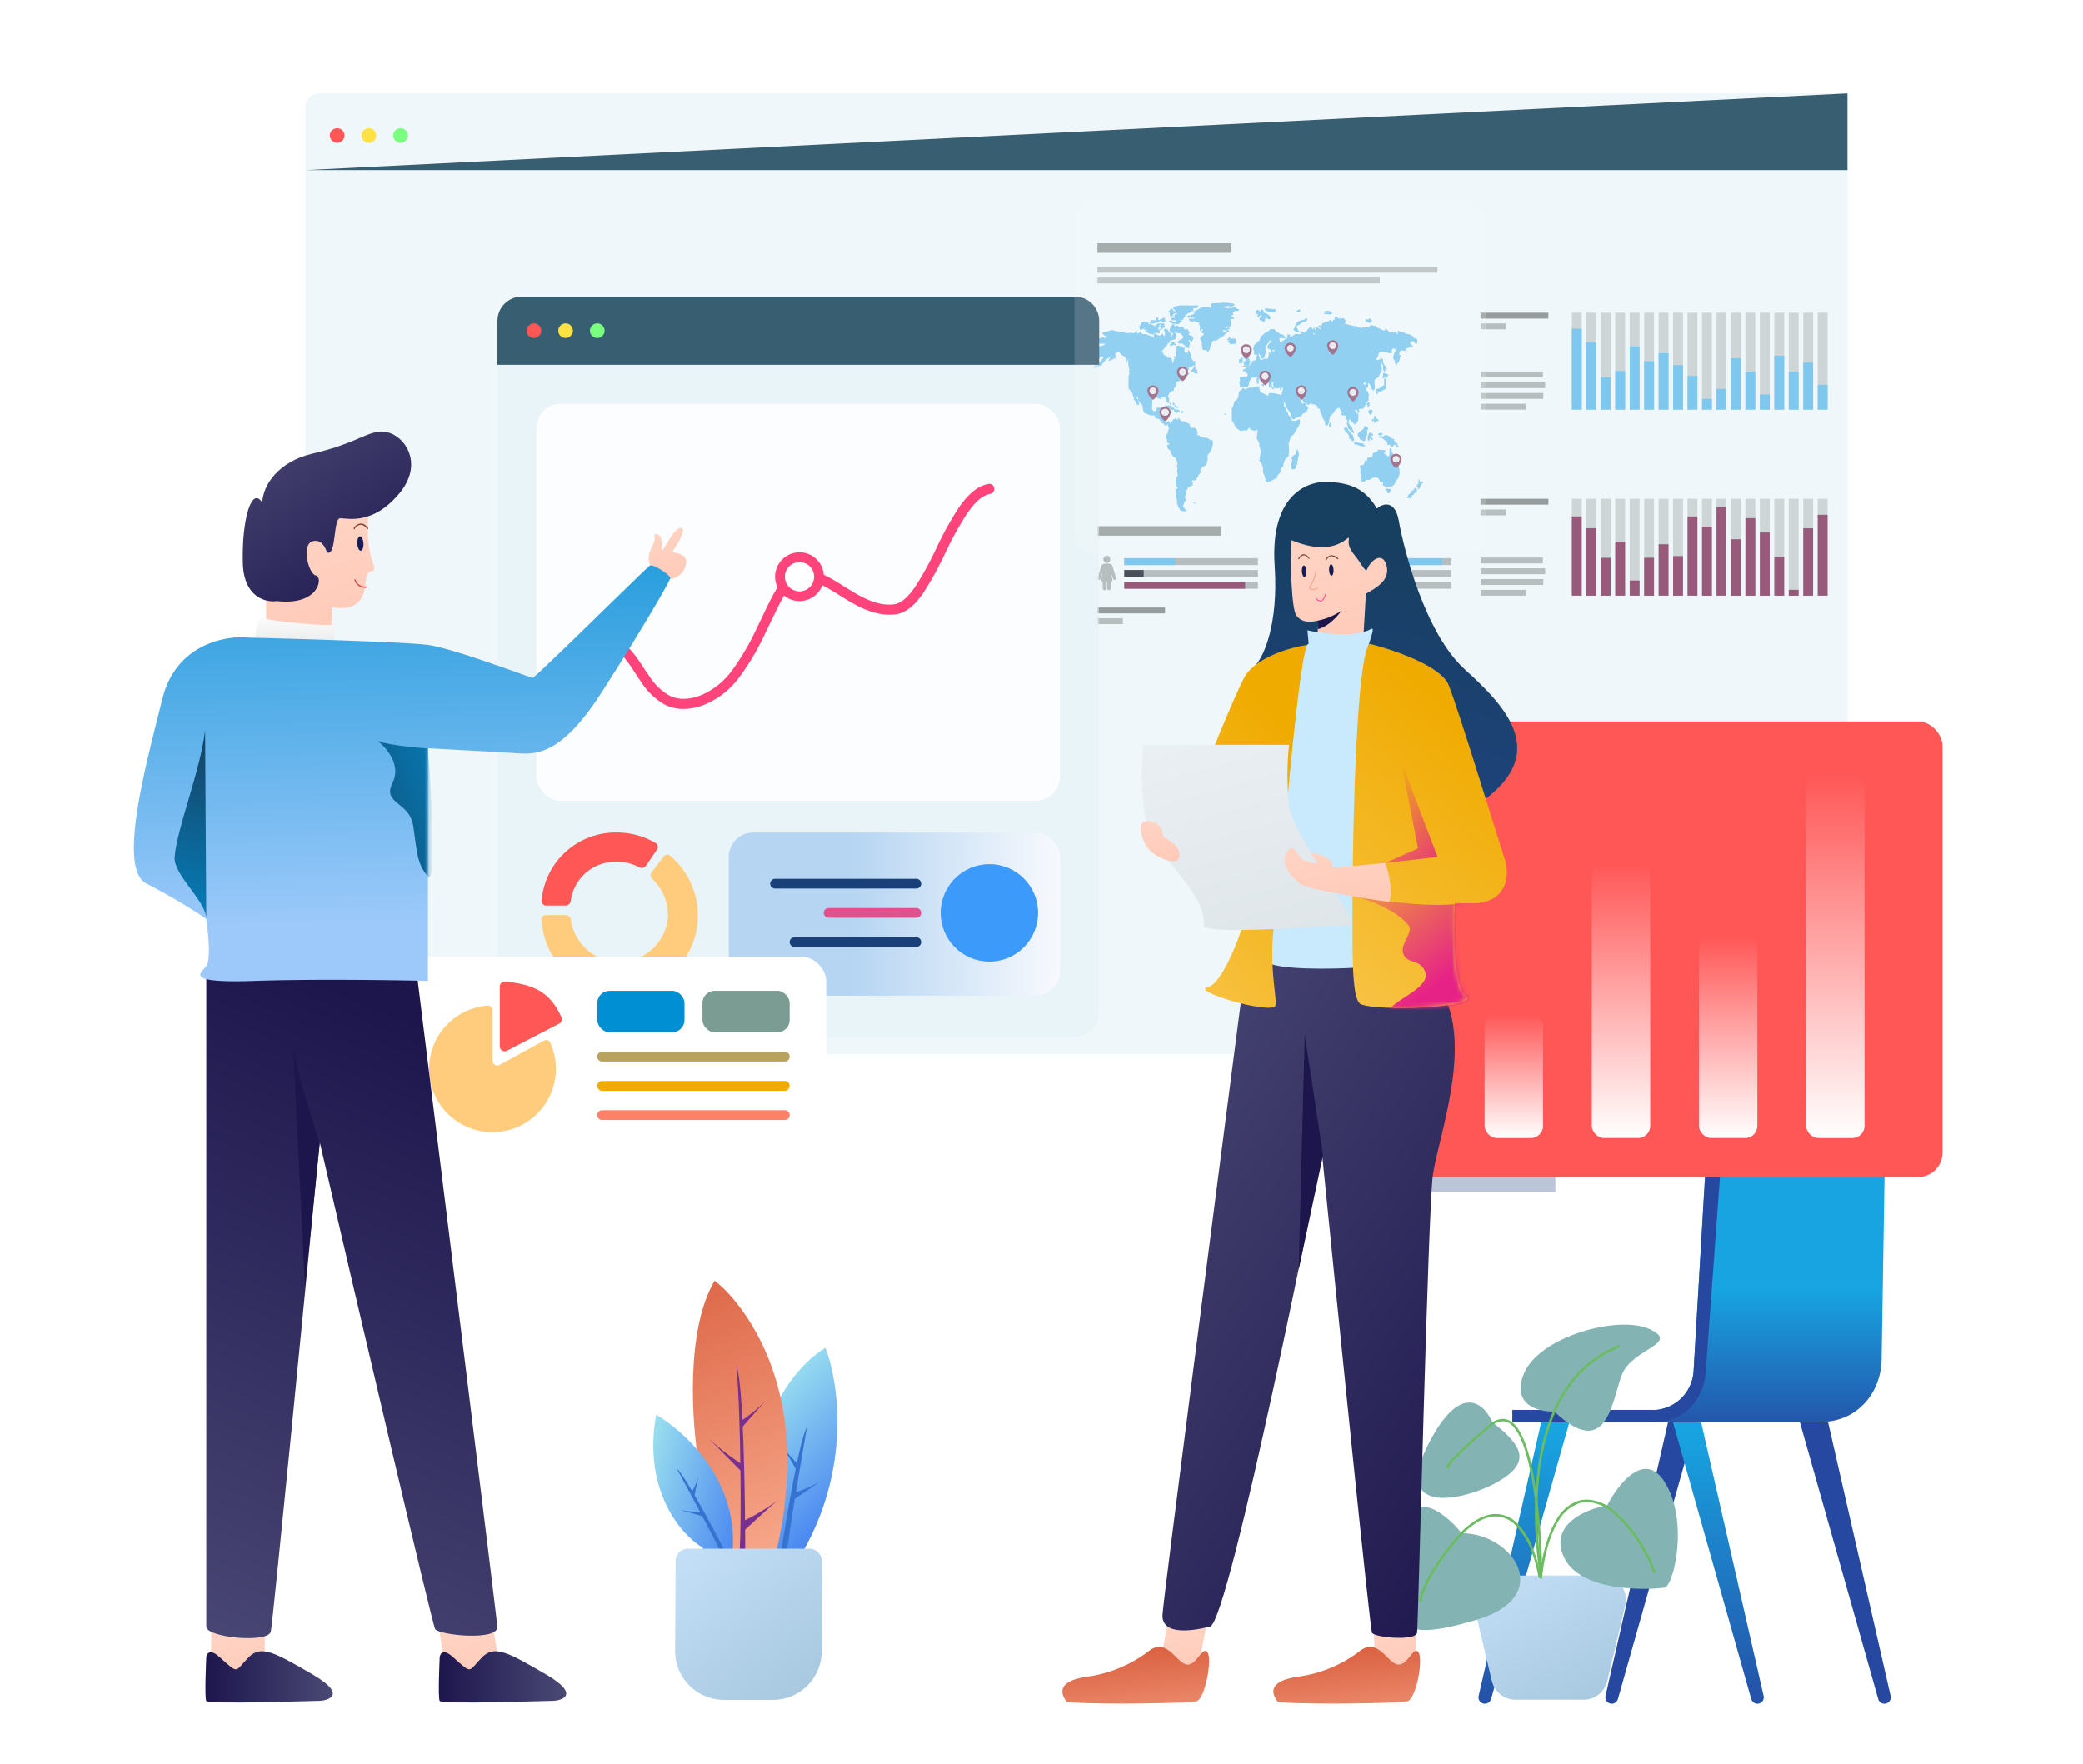 <svg id="Layer_1" data-name="Layer 1" xmlns="http://www.w3.org/2000/svg" xmlns:xlink="http://www.w3.org/1999/xlink" viewBox="0 0 468.99 397.23"><defs><style>.cls-1{mask:url(#mask);filter:url(#luminosity-noclip-3);}.cls-2{mix-blend-mode:multiply;fill:url(#linear-gradient);}.cls-3{fill:url(#linear-gradient-2);}.cls-4{fill:url(#linear-gradient-3);}.cls-5{fill:#e4f1f7;opacity:0.6;}.cls-6{fill:#385e72;}.cls-7{mask:url(#mask-2);}.cls-8{opacity:0.5;}.cls-40,.cls-79,.cls-9{fill:#fff;}.cls-10{opacity:0.3;}.cls-11{opacity:0.7;}.cls-12{opacity:0.6;}.cls-13{mask:url(#mask-3);}.cls-14{fill:#b7bec0;}.cls-15{fill:#969c9e;}.cls-16{fill:#cdd5d7;}.cls-17{fill:#975a7b;}.cls-18{fill:#7ec8ef;}.cls-19{fill:#e5e8ec;}.cls-20{fill:#484f59;}.cls-21{fill:#2648a1;}.cls-22{fill:url(#linear-gradient-4);}.cls-23{fill:url(#linear-gradient-5);}.cls-24{fill:url(#linear-gradient-6);}.cls-25{fill:url(#linear-gradient-7);}.cls-26{fill:#83b4b3;}.cls-27{fill:#6bbc61;}.cls-27,.cls-34,.cls-35,.cls-41,.cls-58,.cls-60,.cls-83{fill-rule:evenodd;}.cls-28{fill:url(#linear-gradient-8);}.cls-29{fill:#3673d1;}.cls-30{fill:url(#linear-gradient-9);}.cls-31{fill:#77308f;}.cls-32{fill:url(#linear-gradient-10);}.cls-33{fill:url(#linear-gradient-11);}.cls-34,.cls-56{fill:#ffcc7e;}.cls-35,.cls-43{fill:#ff5656;}.cls-36{fill:url(#linear-gradient-12);}.cls-37{fill:#3c9bfa;}.cls-38,.cls-46{fill:#194079;}.cls-39{fill:#e0508d;}.cls-40{opacity:0.8;}.cls-41,.cls-42{fill:#ff447c;}.cls-44{fill:#ffe143;}.cls-45{fill:#7aff80;}.cls-46{opacity:0.3;isolation:isolate;}.cls-47{fill:url(#linear-gradient-13);}.cls-48{fill:url(#linear-gradient-14);}.cls-49{fill:url(#linear-gradient-15);}.cls-50{fill:url(#linear-gradient-16);}.cls-51{fill:#b7a35e;}.cls-52{fill:#f0ab00;}.cls-53{fill:#fd8167;}.cls-54{fill:#008fd3;}.cls-55{fill:#7a9c93;}.cls-57{fill:url(#linear-gradient-17);}.cls-58{fill:#d74848;}.cls-59{fill:#151c58;}.cls-60{fill:#7c4030;}.cls-61{fill:url(#linear-gradient-18);}.cls-62{fill:url(#linear-gradient-19);}.cls-63{fill:url(#linear-gradient-20);}.cls-64{fill:url(#linear-gradient-21);}.cls-65{fill:url(#linear-gradient-22);}.cls-66{fill:url(#linear-gradient-23);}.cls-67{fill:#1d164d;}.cls-68{fill:url(#linear-gradient-24);}.cls-69{fill:url(#linear-gradient-25);}.cls-70{fill:url(#linear-gradient-26);}.cls-71{fill:url(#linear-gradient-27);}.cls-72{mask:url(#mask-4);}.cls-73{fill:url(#linear-gradient-28);}.cls-74{fill:url(#linear-gradient-29);}.cls-75{fill:url(#linear-gradient-30);}.cls-76{fill:url(#linear-gradient-31);}.cls-77{fill:url(#linear-gradient-32);}.cls-78{fill:url(#linear-gradient-33);}.cls-79{opacity:0.15;}.cls-80{fill:url(#linear-gradient-34);}.cls-81{fill:url(#linear-gradient-35);}.cls-82{fill:#f4ac94;}.cls-83{fill:#ff4fa3;}.cls-84{fill:#c9eafd;}.cls-85{fill:url(#linear-gradient-36);}.cls-86{fill:url(#linear-gradient-37);}.cls-87{fill:url(#linear-gradient-38);}.cls-88{fill:url(#linear-gradient-39);}.cls-89{mask:url(#mask-5);}.cls-90{fill:url(#linear-gradient-40);}.cls-91{fill:url(#linear-gradient-41);}.cls-92{fill:url(#linear-gradient-42);}.cls-93{filter:url(#luminosity-noclip-2);}.cls-94{filter:url(#luminosity-noclip);}</style><filter id="luminosity-noclip" x="234.9" y="-15212.75" width="179.14" height="32766" filterUnits="userSpaceOnUse" color-interpolation-filters="sRGB"><feFlood flood-color="#fff" result="bg"/><feBlend in="SourceGraphic" in2="bg"/></filter><mask id="mask" x="234.9" y="-15212.75" width="179.14" height="32766" maskUnits="userSpaceOnUse"><g class="cls-94"/></mask><linearGradient id="linear-gradient" x1="324.47" y1="111.23" x2="324.47" y2="225.16" gradientUnits="userSpaceOnUse"><stop offset="0" stop-color="#fff"/><stop offset="1"/></linearGradient><linearGradient id="linear-gradient-2" x1="89.21" y1="13943.46" x2="93.47" y2="13748.1" gradientTransform="matrix(1, 0, 0, -1, 0, 14043.5)" gradientUnits="userSpaceOnUse"><stop offset="0" stop-color="#a8c0ff"/><stop offset="1" stop-color="#3f2b96"/></linearGradient><linearGradient id="linear-gradient-3" x1="334.97" y1="13878.42" x2="253.73" y2="13775.19" gradientTransform="matrix(1, 0, 0, -1, 0, 14043.5)" gradientUnits="userSpaceOnUse"><stop offset="0" stop-color="#ff59af"/><stop offset="1" stop-color="#dd1d80"/></linearGradient><filter id="luminosity-noclip-2" x="68.79" y="-15212.75" width="347.18" height="32766" filterUnits="userSpaceOnUse" color-interpolation-filters="sRGB"><feFlood flood-color="#fff" result="bg"/><feBlend in="SourceGraphic" in2="bg"/></filter><mask id="mask-2" x="68.79" y="-15212.75" width="347.18" height="32766" maskUnits="userSpaceOnUse"><g class="cls-93"/></mask><filter id="luminosity-noclip-3" x="234.9" y="38.51" width="179.14" height="197.53" filterUnits="userSpaceOnUse" color-interpolation-filters="sRGB"><feFlood flood-color="#fff" result="bg"/><feBlend in="SourceGraphic" in2="bg"/></filter><mask id="mask-3" x="234.9" y="38.51" width="179.14" height="197.53" maskUnits="userSpaceOnUse"><g class="cls-1"><rect class="cls-2" x="234.9" y="38.51" width="179.14" height="197.53"/></g></mask><linearGradient id="linear-gradient-4" x1="343.1" y1="390.28" x2="343.1" y2="322.45" gradientUnits="userSpaceOnUse"><stop offset="0" stop-color="#2648a1"/><stop offset="1" stop-color="#18a4e1"/></linearGradient><linearGradient id="linear-gradient-5" x1="386.91" y1="390.28" x2="386.91" y2="322.45" xlink:href="#linear-gradient-4"/><linearGradient id="linear-gradient-6" x1="382.42" y1="325.99" x2="382.42" y2="290.2" xlink:href="#linear-gradient-4"/><linearGradient id="linear-gradient-7" x1="335.11" y1="13703.79" x2="359.31" y2="13659.44" gradientTransform="matrix(1, 0, 0, -1, 0, 14043.5)" gradientUnits="userSpaceOnUse"><stop offset="0" stop-color="#cce7ff"/><stop offset="1" stop-color="#a7c8df"/></linearGradient><linearGradient id="linear-gradient-8" x1="161.76" y1="13729.18" x2="191.2" y2="13699.81" gradientTransform="matrix(1, 0, 0, -1, 0, 14043.5)" gradientUnits="userSpaceOnUse"><stop offset="0" stop-color="#acf3ef"/><stop offset="1" stop-color="#407cf1"/></linearGradient><linearGradient id="linear-gradient-9" x1="145.08" y1="13771.17" x2="183.32" y2="13682.63" gradientTransform="matrix(1, 0, 0, -1, 0, 14043.5)" gradientUnits="userSpaceOnUse"><stop offset="0" stop-color="#d55534"/><stop offset="1" stop-color="#fdb498"/></linearGradient><linearGradient id="linear-gradient-10" x1="137.88" y1="13710.79" x2="170.91" y2="13701.18" xlink:href="#linear-gradient-8"/><linearGradient id="linear-gradient-11" x1="148.57" y1="13707.16" x2="182.18" y2="13662.47" xlink:href="#linear-gradient-7"/><linearGradient id="linear-gradient-12" x1="164.08" y1="205.8" x2="238.66" y2="205.8" gradientUnits="userSpaceOnUse"><stop offset="0.37" stop-color="#b5d5f2"/><stop offset="1" stop-color="#f8f9fd"/></linearGradient><linearGradient id="linear-gradient-13" x1="340.84" y1="256.2" x2="340.84" y2="228.23" gradientUnits="userSpaceOnUse"><stop offset="0" stop-color="#fff"/><stop offset="1" stop-color="#fff" stop-opacity="0"/></linearGradient><linearGradient id="linear-gradient-14" x1="364.97" y1="256.2" x2="364.97" y2="194.23" xlink:href="#linear-gradient-13"/><linearGradient id="linear-gradient-15" x1="413.22" y1="256.2" x2="413.22" y2="173.94" xlink:href="#linear-gradient-13"/><linearGradient id="linear-gradient-16" x1="389.1" y1="256.2" x2="389.1" y2="210.68" xlink:href="#linear-gradient-13"/><linearGradient id="linear-gradient-17" x1="65.56" y1="13934.95" x2="84.31" y2="13871.84" gradientTransform="matrix(1, 0, 0, -1, 0, 14043.5)" gradientUnits="userSpaceOnUse"><stop offset="0" stop-color="#ffd6c7"/><stop offset="1" stop-color="#ffc0ac"/></linearGradient><linearGradient id="linear-gradient-18" x1="57.58" y1="13950.73" x2="89.36" y2="13904.27" gradientTransform="matrix(1, 0, 0, -1, 0, 14043.5)" gradientUnits="userSpaceOnUse"><stop offset="0" stop-color="#4a4975"/><stop offset="1" stop-color="#1d164d"/></linearGradient><linearGradient id="linear-gradient-19" x1="51.41" y1="13680.5" x2="59.74" y2="13649.85" xlink:href="#linear-gradient-17"/><linearGradient id="linear-gradient-20" x1="46.26" y1="377.51" x2="74.96" y2="377.51" gradientUnits="userSpaceOnUse"><stop offset="0" stop-color="#1d164d"/><stop offset="1" stop-color="#4a4975"/></linearGradient><linearGradient id="linear-gradient-21" x1="103.42" y1="13681.55" x2="111.39" y2="13648.41" xlink:href="#linear-gradient-17"/><linearGradient id="linear-gradient-22" x1="98.82" y1="377.51" x2="127.52" y2="377.51" xlink:href="#linear-gradient-20"/><linearGradient id="linear-gradient-23" x1="104.59" y1="13808.8" x2="20.78" y2="13616.2" gradientTransform="matrix(1, 0, 0, -1, 0, 14043.5)" gradientUnits="userSpaceOnUse"><stop offset="0" stop-color="#1d164d"/><stop offset="0.71" stop-color="#494774"/><stop offset="1" stop-color="#4a4975"/></linearGradient><linearGradient id="linear-gradient-24" x1="66.55" y1="13904.45" x2="66.55" y2="13899.12" gradientTransform="matrix(1, 0, 0, -1, 0, 14043.5)" gradientUnits="userSpaceOnUse"><stop offset="0" stop-color="#fdfbfb"/><stop offset="1" stop-color="#ebedee"/></linearGradient><linearGradient id="linear-gradient-25" x1="147.43" y1="13927.6" x2="156.94" y2="13900.83" xlink:href="#linear-gradient-17"/><linearGradient id="linear-gradient-26" x1="89.21" y1="13943.64" x2="91.57" y2="13835.31" gradientTransform="matrix(1, 0, 0, -1, 0, 14043.5)" gradientUnits="userSpaceOnUse"><stop offset="0" stop-color="#008fd3"/><stop offset="1" stop-color="#9dc9fa"/></linearGradient><linearGradient id="linear-gradient-27" x1="39.37" y1="13824.8" x2="49.48" y2="13879.65" gradientTransform="matrix(1, 0, 0, -1, 0, 14043.5)" gradientUnits="userSpaceOnUse"><stop offset="0" stop-color="#008fd3"/><stop offset="1" stop-color="#173f5f"/></linearGradient><mask id="mask-4" x="30.15" y="127.49" width="120.77" height="93.66" maskUnits="userSpaceOnUse"><g id="mask1"><path class="cls-3" d="M36.58,157.45c3.07-12.29,14.26-14.26,19.47-13.71,11.42.27,35.48,1,40.3,1.64,6,.83,23,7.41,23.58,7.41s25.5-24.68,26.33-25.23,4.66,2.19,4.66,2.74-6.31,11.52-15.63,26-15.08,13.71-19.47,13.44c-3.51-.22-14.44-.83-19.47-1.1v52.37c-7.67-.18-26.21-.44-38.93,0-15.91.55-12.34-1.64-11-3.29,1.1-1.32.46-7.68,0-10.69a133.86,133.86,0,0,0-13.44-8C26.43,195.83,32.74,172.8,36.58,157.45Z"/></g></mask><linearGradient id="linear-gradient-28" x1="114.87" y1="13870.5" x2="69.44" y2="13853.15" xlink:href="#linear-gradient-27"/><linearGradient id="linear-gradient-29" x1="311.7" y1="13681.37" x2="320.25" y2="13653.99" xlink:href="#linear-gradient-17"/><linearGradient id="linear-gradient-30" x1="302.14" y1="13676.38" x2="305.72" y2="13643.11" xlink:href="#linear-gradient-9"/><linearGradient id="linear-gradient-31" x1="264.37" y1="13680.79" x2="271.65" y2="13654.16" xlink:href="#linear-gradient-17"/><linearGradient id="linear-gradient-32" x1="254.65" y1="13676.38" x2="258.23" y2="13643.11" xlink:href="#linear-gradient-9"/><linearGradient id="linear-gradient-33" x1="231.04" y1="13789.34" x2="354.73" y2="13710.17" xlink:href="#linear-gradient-18"/><linearGradient id="linear-gradient-34" x1="318.79" y1="13922.89" x2="294.76" y2="13791.02" gradientTransform="matrix(1, 0, 0, -1, 0, 14043.5)" gradientUnits="userSpaceOnUse"><stop offset="0" stop-color="#173f5f"/><stop offset="1" stop-color="#2648a1"/></linearGradient><linearGradient id="linear-gradient-35" x1="296.49" y1="13929.35" x2="313.65" y2="13870.69" xlink:href="#linear-gradient-17"/><linearGradient id="linear-gradient-36" x1="299.69" y1="13869.12" x2="216.69" y2="13792.28" gradientTransform="matrix(1, 0, 0, -1, 0, 14043.5)" gradientUnits="userSpaceOnUse"><stop offset="0" stop-color="#f0ab00"/><stop offset="1" stop-color="#ffd985"/></linearGradient><linearGradient id="linear-gradient-37" x1="255.26" y1="13939.31" x2="290.77" y2="13813.11" gradientTransform="matrix(1, 0, 0, -1, 0, 14043.5)" gradientUnits="userSpaceOnUse"><stop offset="0" stop-color="#f7fbff"/><stop offset="1" stop-color="#dbe2e6"/></linearGradient><linearGradient id="linear-gradient-38" x1="259.22" y1="13861.24" x2="265.13" y2="13839.2" xlink:href="#linear-gradient-17"/><linearGradient id="linear-gradient-39" x1="334.97" y1="13878.42" x2="253.73" y2="13775.19" xlink:href="#linear-gradient-36"/><mask id="mask-5" x="304.47" y="144.93" width="34.81" height="84.08" maskUnits="userSpaceOnUse"><g id="mask2"><path class="cls-4" d="M326.18,154.25c-1.75-4.39-12.61-8-17.82-9.32-2.85,2.85-3.75,39-3.84,56.76,0,12.88-.27,23.46,1.92,24.4,3.84,1.64,27.15.82,23.58-1.92-2.85-2.19-2.83-14.81-2.46-20.84h4.66c6.58-.27,7.95-5.76,6.58-9.87S328.38,159.73,326.18,154.25Z"/></g></mask><linearGradient id="linear-gradient-40" x1="303.86" y1="13850.38" x2="325.12" y2="13822.75" gradientTransform="matrix(1, 0, 0, -1, 0, 14043.5)" gradientUnits="userSpaceOnUse"><stop offset="0" stop-color="#dd1d80" stop-opacity="0"/><stop offset="1" stop-color="#e72287"/></linearGradient><linearGradient id="linear-gradient-41" x1="308.6" y1="13865.63" x2="327.84" y2="13846.98" xlink:href="#linear-gradient-40"/><linearGradient id="linear-gradient-42" x1="299.88" y1="13856.54" x2="303.95" y2="13825.49" xlink:href="#linear-gradient-17"/></defs><title>ADSE website header asset</title><path class="cls-5" d="M416,21H71.87a3.08,3.08,0,0,0-3.08,3.08V237.31H416Z"/><polyline class="cls-6" points="415.96 21.04 415.96 38.31 68.79 38.31"/><g class="cls-7"><path class="cls-6" d="M416,38.31H68.79v-14A3.22,3.22,0,0,1,72,21H416Z"/></g><g class="cls-8"><g class="cls-8"><path class="cls-9" d="M145.46,289.76H112.12a33.34,33.34,0,0,1,33.34-33.33h0Z"/></g><g class="cls-10"><path class="cls-9" d="M145.46,289.76V256.43a33.35,33.35,0,1,1-33.34,33.33h33.34Z"/></g><path class="cls-9" d="M145.46,289.76l19.59-27a32,32,0,0,0-19.59-6.35Z"/><g class="cls-11"><path class="cls-9" d="M317.61,289.76l-31.72,10.31a33.34,33.34,0,0,1,21.41-42,31.68,31.68,0,0,1,10.31-1.63Z"/></g><g class="cls-10"><path class="cls-9" d="M317.61,289.76V256.43a33.35,33.35,0,0,1,0,66.69,32.83,32.83,0,0,1-31.72-23.05Z"/></g><path class="cls-9" d="M317.61,289.76l27-19.59a32.32,32.32,0,0,0-27-13.74Z"/><g class="cls-12"><path class="cls-9" d="M231.53,292,211.29,264.1a33,33,0,0,1,20.24-6.57Z"/></g><g class="cls-10"><path class="cls-9" d="M231.53,292V257.53A34.44,34.44,0,1,1,197.1,292a33.38,33.38,0,0,1,14.19-27.86Z"/></g><path class="cls-9" d="M231.52,292l32.75,10.64a34.44,34.44,0,0,0-22.1-43.39,32.91,32.91,0,0,0-10.65-1.68Z"/></g><g class="cls-13"><rect class="cls-5" x="234.9" y="38.51" width="179.14" height="197.53"/></g><rect class="cls-14" x="247.1" y="60.08" width="76.55" height="1.32"/><rect class="cls-14" x="247.1" y="62.5" width="63.55" height="1.32"/><rect class="cls-15" x="247.1" y="54.78" width="30.18" height="2.15"/><rect class="cls-15" x="333.34" y="112.3" width="15.28" height="1.32"/><rect class="cls-14" x="333.34" y="114.72" width="5.74" height="1.32"/><rect class="cls-14" x="333.43" y="125.53" width="13.95" height="1.32"/><rect class="cls-14" x="333.43" y="127.95" width="14.46" height="1.32"/><rect class="cls-14" x="333.43" y="130.38" width="14.04" height="1.32"/><rect class="cls-14" x="333.43" y="132.8" width="10.06" height="1.32"/><rect class="cls-16" x="353.9" y="112.3" width="2.22" height="21.82"/><rect class="cls-16" x="357.16" y="112.3" width="2.22" height="21.82"/><rect class="cls-16" x="360.41" y="112.3" width="2.22" height="21.82"/><rect class="cls-16" x="363.67" y="112.3" width="2.22" height="21.82"/><rect class="cls-16" x="366.93" y="112.3" width="2.22" height="21.82"/><rect class="cls-16" x="370.18" y="112.3" width="2.22" height="21.82"/><rect class="cls-16" x="373.44" y="112.3" width="2.22" height="21.82"/><rect class="cls-16" x="376.7" y="112.3" width="2.22" height="21.82"/><rect class="cls-16" x="379.95" y="112.3" width="2.22" height="21.82"/><rect class="cls-16" x="383.21" y="112.3" width="2.22" height="21.82"/><rect class="cls-16" x="386.47" y="112.3" width="2.22" height="21.82"/><rect class="cls-16" x="389.72" y="112.3" width="2.22" height="21.82"/><rect class="cls-16" x="392.98" y="112.3" width="2.22" height="21.82"/><rect class="cls-16" x="396.23" y="112.3" width="2.22" height="21.82"/><rect class="cls-16" x="399.49" y="112.3" width="2.22" height="21.82"/><rect class="cls-16" x="402.74" y="112.3" width="2.22" height="21.82"/><rect class="cls-16" x="406" y="112.3" width="2.22" height="21.82"/><rect class="cls-16" x="409.26" y="112.3" width="2.22" height="21.82"/><rect class="cls-17" x="353.9" y="116.28" width="2.22" height="17.83"/><rect class="cls-17" x="357.16" y="118.92" width="2.22" height="15.2"/><rect class="cls-17" x="360.41" y="125.59" width="2.22" height="8.53"/><rect class="cls-17" x="363.67" y="121.97" width="2.22" height="12.14"/><rect class="cls-17" x="366.93" y="130.7" width="2.22" height="3.41"/><rect class="cls-17" x="370.18" y="125.58" width="2.22" height="8.54"/><rect class="cls-17" x="373.44" y="122.54" width="2.22" height="11.57"/><rect class="cls-17" x="376.7" y="125.2" width="2.22" height="8.92"/><rect class="cls-17" x="379.95" y="116.28" width="2.22" height="17.83"/><rect class="cls-17" x="383.21" y="118.56" width="2.22" height="15.56"/><rect class="cls-17" x="386.47" y="114.19" width="2.22" height="19.92"/><rect class="cls-17" x="389.72" y="121.41" width="2.22" height="12.71"/><rect class="cls-17" x="392.98" y="116.66" width="2.22" height="17.46"/><rect class="cls-17" x="396.23" y="119.89" width="2.22" height="14.23"/><rect class="cls-17" x="399.49" y="125.39" width="2.22" height="8.73"/><rect class="cls-17" x="402.74" y="132.79" width="2.22" height="1.33"/><rect class="cls-17" x="406" y="118.94" width="2.22" height="15.18"/><rect class="cls-17" x="409.26" y="115.9" width="2.22" height="18.21"/><rect class="cls-15" x="333.34" y="70.41" width="15.28" height="1.33"/><rect class="cls-14" x="333.34" y="72.83" width="5.74" height="1.32"/><rect class="cls-14" x="333.43" y="83.65" width="13.95" height="1.33"/><rect class="cls-14" x="333.43" y="86.07" width="14.46" height="1.32"/><rect class="cls-14" x="333.43" y="88.49" width="14.04" height="1.32"/><rect class="cls-14" x="333.43" y="90.91" width="10.06" height="1.32"/><rect class="cls-16" x="353.9" y="70.41" width="2.22" height="21.82"/><rect class="cls-16" x="357.16" y="70.41" width="2.22" height="21.82"/><rect class="cls-16" x="360.41" y="70.41" width="2.22" height="21.82"/><rect class="cls-16" x="363.67" y="70.41" width="2.22" height="21.82"/><rect class="cls-16" x="366.93" y="70.41" width="2.22" height="21.82"/><rect class="cls-16" x="370.18" y="70.41" width="2.22" height="21.82"/><rect class="cls-16" x="373.44" y="70.41" width="2.22" height="21.82"/><rect class="cls-16" x="376.7" y="70.41" width="2.22" height="21.82"/><rect class="cls-16" x="379.95" y="70.41" width="2.22" height="21.82"/><rect class="cls-16" x="383.21" y="70.41" width="2.22" height="21.82"/><rect class="cls-16" x="386.47" y="70.41" width="2.22" height="21.82"/><rect class="cls-16" x="389.72" y="70.41" width="2.22" height="21.82"/><rect class="cls-16" x="392.98" y="70.41" width="2.22" height="21.82"/><rect class="cls-16" x="396.23" y="70.41" width="2.22" height="21.82"/><rect class="cls-16" x="399.49" y="70.41" width="2.22" height="21.82"/><rect class="cls-16" x="402.74" y="70.41" width="2.22" height="21.82"/><rect class="cls-16" x="406" y="70.41" width="2.22" height="21.82"/><rect class="cls-16" x="409.26" y="70.41" width="2.22" height="21.82"/><rect class="cls-18" x="409.26" y="86.63" width="2.22" height="5.6"/><rect class="cls-18" x="406" y="81.64" width="2.22" height="10.59"/><rect class="cls-18" x="402.74" y="83.7" width="2.22" height="8.53"/><rect class="cls-18" x="399.49" y="80.09" width="2.22" height="12.14"/><rect class="cls-18" x="396.23" y="88.82" width="2.22" height="3.41"/><rect class="cls-18" x="392.98" y="83.7" width="2.22" height="8.54"/><rect class="cls-18" x="389.72" y="80.66" width="2.22" height="11.57"/><rect class="cls-18" x="386.47" y="87.57" width="2.22" height="4.66"/><rect class="cls-18" x="383.21" y="89.82" width="2.22" height="2.41"/><rect class="cls-18" x="379.95" y="84.65" width="2.22" height="7.58"/><rect class="cls-18" x="376.7" y="82.21" width="2.22" height="10.03"/><rect class="cls-18" x="373.44" y="79.52" width="2.22" height="12.71"/><rect class="cls-18" x="370.18" y="81.34" width="2.22" height="10.9"/><rect class="cls-18" x="366.93" y="78" width="2.22" height="14.23"/><rect class="cls-18" x="363.67" y="83.51" width="2.22" height="8.73"/><rect class="cls-18" x="360.41" y="84.93" width="2.22" height="7.3"/><rect class="cls-18" x="357.16" y="77.06" width="2.22" height="15.18"/><rect class="cls-18" x="353.9" y="74.02" width="2.22" height="18.21"/><path class="cls-18" d="M275.25,74.48c.19,0,.12-.29.39-.21s.55.45,1,.42c.33-.25-.45-.47-.19-.64.15.06.24.16.39.22.07-.37-.11-.45-.2-.64.79,0,.54-1.12.39-1.71a2.06,2.06,0,0,1,.86-.1c0-.47-.51-.42-.77-.64.3,0,.22-.32.58-.22.07-.32-.17-.31-.09-.63.33.06.23-.38.57-.32.23-.09.82.21.76-.22s-.41-.1-.48-.32c-.22,0-.17-.37-.48-.32s-.86.39-1,.22c.06-.54.85-.27,1-.75-.2-.3-.62-.37-1.15-.32-.31-.12-.69-.28-.86,0-.08-.15-.31-.15-.48-.21-.38.28-1.32,0-1.71.21-.44,0-1-.08-1.16.22,0,.23.26.68.1.74a15.55,15.55,0,0,1-1.72-.11c-1,.15-1.41.85-2.4,1-.09.39.44.09.39.43-.28.26-.8.25-1.06.53-.23-.14-.54-.11-.67.32.31-.09.3.17.48.21,0-.28.48-.28.48,0,.24-.06.65-.47.68.11-.41.05-1-.1-1.26.11.1.4.46.49.78.64s.17-.3.48-.22a1.29,1.29,0,0,0,1.14.32,1.29,1.29,0,0,0,.2,1,1.71,1.71,0,0,0-.1.75c.38.2.44-.49.67-.11.05.38-.29.33-.57.32.07.48.72.33.85.75a4.88,4.88,0,0,0-.67.53c.27.14-.3.22-.18.53.67.51.14,1.73.65,2.45h.68c.27,0,.17.45.48.43.09-.21.16-.46.39-.54-.12-.8.46-.81.37-1.6.25,0,.14-.41.39-.42.36.22.36-.25.76,0a3.9,3.9,0,0,1,.48-.42c.46-.13.67-.54,1.15-.64,0-.39.84-.48.57-.86C275.92,74.94,275.52,74.51,275.25,74.48Zm1-.43c-.26-.18,0-.7.28-.64C276.44,73.68,276.24,73.77,276.21,74.05Zm.67-5.11c0,.32-.22.4-.39.53a1.88,1.88,0,0,0-1.24-.21C275.57,68.82,276.47,69,276.88,68.94Z"/><path class="cls-18" d="M263.39,70.54v.64c.29-.08.35.11.57.11.05-.49.62-.94,1-.75.15.45-.5,0-.48.32.29.16-.33.19-.29.43.25-.07.34,0,.29.31-.22,0-.28-.18-.57-.1,0,.3-.33.21-.19.64.57-.08,1-.15,1.24.32-.76.17-1.25-.43-1.72-.22-.08.52.58.21.57.65.72-.12,1.69.47,1.92-.33.24,0,.41,0,.37-.32s-.45.08-.37-.21h.67c0-.57.58-.49.48-1.17.49,0,.54-.53,1.15-.43a.65.65,0,0,1,.66-.42c.12-.27-.21-.52,0-.54.4-.2,1,.11,1.15-.53,0-.17-.27,0-.28-.21-1.57.24-3.7-.31-5.37.42-.12.64.42.54.48,1-.62.06-.43-.79-1.14-.64,0,.15-.14.2-.1.43-.15,0-.33,0-.29.21S263.35,70.34,263.39,70.54Zm2,1.92c.05.05-.07.13-.1.1S265.37,72.42,265.4,72.46Z"/><path class="cls-18" d="M286.91,70.33c.06-.31.51-.16.39-.64a15.74,15.74,0,0,0-2.49-.22.72.72,0,0,0,.1.43A3.67,3.67,0,0,0,286.91,70.33Z"/><path class="cls-18" d="M283.19,70.86c0,.26-.17.33,0,.53.39,0,.41-.47.86-.43,0,.48-.47.48-.48,1a.67.67,0,0,0,.68.22c-.05.33.2.34.47.32.09-.4.17-.81.29-1.17.25.28.4.69,1.05.53.08-.81-.51-.86-.76-1.28,0,.25-.26-.12-.39-.11a.43.43,0,0,1-.47-.21c.22-.28-.08-.63-.48-.53s.15.55-.1.64c-.2-.51-1.11-1-1.15,0C282.76,70.63,283.13,70.58,283.19,70.86Z"/><path class="cls-18" d="M292.85,70.11c0-.67-.89-.44-.86.11C292.32,70.55,292.49,70.07,292.85,70.11Z"/><path class="cls-18" d="M298.21,70.75c.75-.14,1.54.37,1.72-.32a1.39,1.39,0,0,0-1.62-.32C298.09,70.13,298.27,70.56,298.21,70.75Z"/><path class="cls-18" d="M317.53,77.15c.23,0,.18-.38.48-.32.5,0,.43.65,1.05.53.12-.2-.08-.54.1-.85-.26-.13-.63-.7-.87-.22a.71.71,0,0,0-.09-.53c-.52-.21-.79-.68-1.62-.53-.11-.2-.38-.23-.48-.43-.62.09-.76-.37-1.44-.21-.13.3.26.54,0,.64-.28,0-.23-.46-.48-.54-.28.33-.79,0-1.34.22-.35-.25-.32-.93-1-.75-.14,0,0,.32-.19.32a8.62,8.62,0,0,1-1.16-.64c0,.1-.07.19-.18.21.11-.41-.24-.31-.48-.32.23-.25-.11-.24-.2-.42-.45.18-.43-.06-.86-.11,0,.14-.24.09-.39.11-.09.2.3.35,0,.42-.81-.14-1.85.19-2.57,0-.25-.06-.34-.39-.58-.32a1.56,1.56,0,0,1-1.05-.21c-.12,0-.26,0-.38,0s-.42-.34-1-.21c0-.28.29-.32.29-.64s-.44-.43-.57-.75a2.66,2.66,0,0,1-1.16.11c-.23-.09-.19-.48-.57-.42s-.3.36-.28.74c-.48-.17-.31.38-.68.32-.18,0-.07-.41-.38-.32a1.24,1.24,0,0,1-1.14.43c-.17.13-.25.36-.58.32-.13.13,0,.52-.29.53s-.66-.17-.57.21.56.16.48.64c-.35-.11-.45-.5-1-.43,0,.29.05.63-.2.64a1,1,0,0,1-.1-.64c-.37-.08-.15.47-.57.32-.15-.18-.13-.56-.57-.42a10.86,10.86,0,0,1-1,1.17c-.62,0-.57-.2-1.24-.21-.16.52.49.16.38.64a11.39,11.39,0,0,0-1.44,0c-.43.19-.66.6-1.15.74v-.64c-.23,0-.46,0-.57-.1,0,.59,0,1.13-.57,1.06,0,.4-.35.32-.57.43s.16.32-.11.43c-.55.12-.59-.78-.56-1a3.24,3.24,0,0,1,1.24.1c.25-.67-.54-1-1.15-1.06a.89.89,0,0,0-.77-.43,1.81,1.81,0,0,0-.47-.64h-.87c-.26.2-.5.44-.76.64,0-.16-.12,0-.29,0-.34.4-.77.7-1.14,1.07a2.4,2.4,0,0,1-.58,1.16c0-.12-.17-.08-.28-.1v.43c-.61,0-.68.67-.86,1.17a1.86,1.86,0,0,1,.18,1.17c.1.29.61.11.77.32-.2.31-.38.43-.38.75.21-.06.18.15.18.32a5.56,5.56,0,0,0-.85.21c-.09.19-.27.27-.19.64-.55-.19-.22.61-.67.53,0,.13,0,.19-.1.21-.43-.05-.51.29-.77.43s-.49.09-.47.42c.12.15.41.11.66.11,0,.49.45.36.39.86-.09.14-.09.39-.28.42-.45-.25-.85.1-1.45,0-.09.35.22,1.16-.18,1.18.07.3.28.45.18,1,.45-.1.59.14.87.21.36-.2.4-.2.77,0a2.26,2.26,0,0,0,.47-1.49c.42-.14.35-.82.87-.85.39.27.57-.08.95-.11a2.26,2.26,0,0,0,0,1.6c.61-.06.23-.6.29-1.17-.1,0-.12-.19,0-.21v.21c.2,0,.19.29.29.43a.79.79,0,0,1,.85.63c0,.23-.24.23-.48.22,0,.37.34.33.48.53,0-.47.27-.56.48-.75,0-.23-.18-.14-.19-.32.18-.33.33.36.48,0-.26-.56-1.45-.65-1.14-1.48.28.48.82.71,1.14,1.17a4.28,4.28,0,0,1,.19.43c.08.13.23.25.2.42v.63c.12.15.41.11.66.11.16-.36-.17-.89.1-1.28h.28c-.1.42,0,.4-.09.86.21,0,.13.3.29.42a1.18,1.18,0,0,0,1.24,0c.29.16-.25.56.19.54s0-.69.49-.54v.64c-.29.19-.1.9-.49,1a7.76,7.76,0,0,0-2.49-.42c-.27.08-.23.53-.48.64-.44-.51-1.31-.53-1.71-1.07.07-.37-.11-.45-.2-.64.23,0,.22-.28.1-.42a3.06,3.06,0,0,0-1.43.31,2.29,2.29,0,0,0-1.83.43.52.52,0,0,0-.57-.32c-.07.37-.42.45-.67.64-.25.5-.16,1.16-.38,1.59s-.65.58-.86.86a2.45,2.45,0,0,1-.49,1.39v2.76a3.82,3.82,0,0,1,.78,1.5c.44.28.73.74,1.34.85a4.33,4.33,0,0,1,1.34-.11c.19-.17.18-.57.57-.54.18,0,.06.37.19.43.45-.06.61.17,1,.22.16-.1.24-.3.57-.22a11.44,11.44,0,0,1-.2,1.93c.28.54.75,1,.58,1.69a4.71,4.71,0,0,1,.39,1.5c-.25.48-.18,1.28-.39,1.81a3.53,3.53,0,0,1,.87,1.7v1c.42.55.41,1.6.86,2.13.92-.07,1.38-.65,2.19-.85a2.14,2.14,0,0,1,.86-1.28c0-.41.18-.52.1-1,.17-.09.24-.29.58-.21a2.58,2.58,0,0,1,1.14-2.45,9.92,9.92,0,0,0,0-3,5.54,5.54,0,0,0,.48-1.39c.23-.17.42-.38.67-.53.46-.74.87-1.52,1.34-2.23.07-.4.2-1-.09-1.18-.42-.06-.39.35-.77.32h-.86c-.05-.73-.53-1-.86-1.38.08-.7-.57-.58-.38-1.39-.17-.24-.46-.34-.58-.64.09-.32-.13-.82,0-.85.23.18.49.74.38,1,.41.45.67,1,1.05,1.49.23.45.2,1.11.68,1.49a9.78,9.78,0,0,1,1.91-.85c.13-.07,0-.41.19-.43.41-.07.59-.41,1-.53-.07-.47.27-.47.29-.85-.17-.38-.66-.4-.58-1.07a.79.79,0,0,0-.76.21c-.09-.4-.44-.51-.39-1.06-.31,0-.28-.33-.48-.43.14,0,.24-.15.39-.21.53.37.36,1.5,1.33,1.38.05.21.28.2.2.54.46.05.53-.33,1-.32.09.07.09.24.28.21.67-.1.83.36,1.24.53-.15,0-.18.09-.19.22s.44.15.58.32c-.05.33.17.38.09.75a4.55,4.55,0,0,1,.58,1.38,1.68,1.68,0,0,1,.48.75v.64c.11.14.41.1.66.1a5.68,5.68,0,0,0,.38-2h.39v-.43c.36.15.18-.29.48-.21,0-.5.34-.54.47-.86a1.79,1.79,0,0,1,.86-.42c.22.29.23.82.59,1,0,.25-.18.23-.11.53s.76.08,1,.32c-.12.22.05.31-.09.64a.78.78,0,0,1,.47.64c0,.2-.26.19-.19.53s.3.38.19.85a10.23,10.23,0,0,0,1.44,1.28c0-.7-.45-.85-.48-1.49a2,2,0,0,1-.67-.74c0-.35-.12-.92.19-1,.21.3.36.66.77.74a.66.66,0,0,1,.09.42c.93-.13,1.16-1,1.06-2.34-.13-.11-.36-.1-.48-.21.12-.47-.46-.44-.19-.75s.24.35.67.22c.06-.46.54-.46,1.05-.43a4.88,4.88,0,0,0,.85-1.6c.16,0,.17-.1.3-.1.15-.43,0-1.23.28-1.49-.2-.1-.28-.32-.28-.64-.17-.14-.38-.23-.39-.54s.18-.23.09-.53c.21,0,.31,0,.3-.21.27-.14-.44-.64.19-.64.11.33.44.43.57.75a.67.67,0,0,0,.48.85c.58-.47,0-1.64.28-2.45a2.45,2.45,0,0,1,.78-.43,4.77,4.77,0,0,1,.76-1.39c.12-.85-.22-1.74,0-2.34-.14.61.22.68.28,1.07,0,.66.05,1.29.49,1.49.17-.19-.09-.27,0-.64.25,0,.18.18.38,0,0-.34-.26-.36-.2-.75-.34-.07-.43-.43-.57-.74s0-.89-.29-1,0,.47-.28.43c-.16-.79-.81.49-1-.32.06-.25.24-.37.37-.54.12-.34.08-.84.39-1,.22.27.18-.15.48-.1a4.44,4.44,0,0,0,1.43.21c0,.19.08.2.19.21.13-.14.42-.1.67-.1,0-.34-.17-.38-.09-.75.19,0,.18-.28.38-.32s.19.29.38.32c0-.23.29-.59.39-.32a6.52,6.52,0,0,0-.87,2.13c.07.29.28.41.38.64.05.41.12.8.39,1,.24-.27.37-.65.67-.85-.09-.53.31-.45.09-.85,0-.22.26-.21.29-.43-.14-.13-.43-.09-.38-.43.09-.93.72-.73,1.43-.63.14-.17.13-.5.29-.64.56,0,1-.34,1.34-.32C318,77.54,317.53,77.61,317.53,77.15Zm-32.14,1.17a1.25,1.25,0,0,0,.76.42v1.07c-.21,0,.05-.63-.37-.43-.22.37-.09,1.12-.39,1.39a6.53,6.53,0,0,0-.77,0c-.26.06-.32.31-.57.32,0-.13-.27-.37-.28-.11a.16.16,0,1,1,0-.32,1.68,1.68,0,0,1-.39-1.07c.48,0,.3,1.51,1.15,1.07.22-.43.36-1,.57-1.39a2.4,2.4,0,0,0-.19-.64c.06-1,.74-1.3,1-2,.12,0,.18,0,.19.11C286.08,77.45,285.3,77.4,285.39,78.32Zm1.05.74c0-.32.34-.26.58-.32C287,79.07,286.73,79.06,286.44,79.06Zm.77-4.15c0-.06.07-.14.09-.11S287.24,74.94,287.21,74.91Zm1.73,15.34c-.06-.06.06-.14.09-.11S289,90.28,288.94,90.25ZM289,77s.06-.13.09-.1S289.05,77.07,289,77Zm7.07-1.7c-.18,0-.4,0-.37-.32-.29,0,.09-.44,0,0C295.79,75.18,296.19,75,296.1,75.33ZM302,73.41s.07-.13.11-.1S302.06,73.44,302,73.41Zm.29-.1c-.05-.06.08-.14.1-.11S302.35,73.34,302.32,73.31Zm.29-.22c-.05,0,.07-.13.1-.1S302.64,73.12,302.61,73.09Zm4.3,13.43c.14-.2.21-.47.57-.42,0,.16,0,.4.1.42C307.44,86.84,307.17,86.43,306.91,86.52Z"/><path class="cls-18" d="M273,99.09c-.16-.2-.28,0-.47.1-.16-.36-.52-.48-.86-.64H271c-.18-.31-.81-.09-.86-.52-.26,0-.57.06-.57-.22.27-.5-.29-1.86-1.15-1.38a1.22,1.22,0,0,1-.58-1c-.5-.15-.85-.47-1.34-.63-.13,0-.15.19-.28.21-.13-.38-.6-.4-.68-.85-.3-.09-.2.27-.38.32s-.26-.35-.48-.43c-.09.19-.17.37-.48.32-.14.44-.52.62-.76,1,0-.35-.11-.51-.38-.53s-.36.38-.67.43c-.24-.52.09-1,0-1.71-.18-.37-.82-.23-1.15-.43.09-.46.37-.72.29-1.38a2.58,2.58,0,0,1-1,0c-.17.23-.09.75-.39.85-1.27.08-.47-1.83-.76-2.66.34-.09.54-.33.86-.43.52,0,.65.34,1.15.32,0-.15,0-.3.1-.32.46,0,1.07-.13,1.14.32,0,.62.21.91.67,1a2.12,2.12,0,0,1,0-1.07c-.11-.15-.27-.25-.28-.53a1.57,1.57,0,0,1,1.24-1.28.79.79,0,0,0,0-.64.52.52,0,0,0,.48-.11c-.24-.58.31-.45.19-1.17.32-.14.62-.29.95-.42.05-.33-.28-.24-.18-.64a4.75,4.75,0,0,1,1.34-.64c.07.29-.19.22-.19.43a3.14,3.14,0,0,0,1-.64c-.23-.17-.71-.07-.67-.54.06-.29.38-.29.58-.42,0-.26-.18-.23-.1-.53.47.35,1-.52,1.34-.32-.22.57-.67.88-.86,1.49.36.08.41-.18.77-.11,0,.17-.05.41.09.43.1-.27.37.15.67,0-.05-.24-.18-.55,0-.75-.35,0-.43-.36-.57-.64a10.59,10.59,0,0,0,0-1.38c-.18-.2-.24,0-.48,0,0-.51-.44-.51-.48-1a.67.67,0,0,0,.1-.43c-.37-.23-.23-1-.77-1.06-.05.15.11.55-.09.53s-.64.14-.67-.11V78.21c-.52.26-.42-.25-.87-.32-.26.29-.2-.13-.47-.11s-.21.2-.48.11c.14,1.06-.26,1.66-.1,2.45-.16,0-.47-.3-.57,0,.09.3.32.07.38.21-.33.23-.34.83-.48,1.28a5.07,5.07,0,0,1-.38-1.28c-.19-.21-.18,0-.38.11-.09-.31-.14-.12-.38-.11a2.51,2.51,0,0,0-1.06-.74c.15-.53-.33-.34-.29-.75.21,0,.19-.15.2-.32.31-.18.45-.56.76-.74.21-.38.36-.82.87-.85,0-.2-.12-.23-.1-.43a6,6,0,0,0,1.43-.43,3.11,3.11,0,0,1,.1-1.06c-.11-.16-.37-.17-.48-.32.38,0,.71,0,.86.21.18-.33.46.12.76,0-.13.54.44.29.39.75-.09.78-1.14.51-1.24,1.28.15.24.55.23,1,.21.59.29.82,1,1.62,1.06-.21-.55.17-.53.09-1.17,0-.27-.28-.32-.29-.64.37,0,.47.34.78.42,0-.28,0-.52.28-.42-.07-.32.1-.39.1-.64-.27.08-.18-.21-.29-.32a4.1,4.1,0,0,1-.87-.32c0-.22.27-.2.29-.42s-.41-.32-.38-.75h-.86c.05-.34-.26-.28-.28-.53a3.15,3.15,0,0,0-1,.1c.05-.65-.75-.44-.87-.1.05-.4-.07-.63-.38-.64-.49.34-1.07,1.42-.47,2,.14.06.49-.12.47.11a2.72,2.72,0,0,1-.47.75c-.25-.27.2-.23.09-.64a1.76,1.76,0,0,1-.76-1c-.37,0-.31-.37-.77-.22,0,.26-.18.24-.09.54.33.14.2,1,0,1.17a.54.54,0,0,1-.2-.53c-.48-.08-.47.39-.86.42a2.12,2.12,0,0,1-1-.64c.44-.08.58.15,1,.11.21-.23,0-.31,0-.64.53-.12.74-.6,1.25-.75a2,2,0,0,1-.19-.84h-1.44c-.21.3-.68.3-.76.74-.05-.16-.15-.27-.19-.43-.26,0-.6.1-.48-.31.7.16,1.56-.39,2.2-.65,0,.5.82.37.95.11a3.58,3.58,0,0,0-.19-.75c-.56.09-.84.49-1.44.54V71.5c-.51-.2-.61.5-.28.64a8,8,0,0,1-1.34-.11c.15.55-.44.3-.48.64.24.14.31,0,.38.11s-.2.2-.38.21c-.15-.61-.91-.55-1.63-.53a1.52,1.52,0,0,1-.57,1.06c0,.34.25.36.2.75a2.24,2.24,0,0,0,1-.32c-.19.58.53.12.58.42s-.45-.07-.38.22c0,.57,1,0,.86.74.36-.23.47-.17.86,0h.1c0-.12.27-.37.28-.1,0,.12-.15.11-.28.1,0,.27.4.6,0,.75-.12,0-.09-.2-.1-.32-.85-.08-1.28-.63-2.3-.53-.29-.1-.3-.52-.66-.54-.05.31-.3.38-.58.43a.82.82,0,0,0-.09-.53c-.37,0-.37.45-.77.42s-.46-.13-.77-.1c-.1,0-.06.21-.19.21s-.07-.13-.09-.21c-.23,0-.36.17-.67.1-.77-.53-2.24-.27-3.06-.74a8.33,8.33,0,0,1-2.1.53c-.22.41.17.42.28.75.36,0,.59,0,.67.32-.39-.15-.34.19-.48.32-.18-.09-.26-.28-.47-.32-.37.41-1.24.26-1.54.74.53,0,.71.34.77.86.5-.21.88,0,1.33-.11-.46.93-2.45.18-2.29,1.81.31.25.39.29.29.85.17,0,.2-.13.38-.11,0,.17,0,.41.1.43.13-.34,0,.44.28.32a.49.49,0,0,1,.86-.21c-.41.35-.57,1-1.05,1.28s-.59.62-1.15.63c.09.34-.15.33-.19.53.44.07.59-.18,1.05-.1.11-.31.41-.4.77-.43a6.39,6.39,0,0,1,1.53-1.7h.19c.1-.1,0-.39.29-.32,0-.07,0-.13.09-.11s0,.13-.09.11c0,.48-.26.56-.39.85.79.1,1-.47,1.63-.53a3.87,3.87,0,0,0-.1-1.17c.45.1.47-.27.86-.22a2.68,2.68,0,0,1,.67.75,1.29,1.29,0,0,1,1.06,1.49c.46-.07,0-.59.39-.64a6.24,6.24,0,0,0,.28,2.45c-.29.28-.1.4,0,.75s-.26.14-.19.43a21.11,21.11,0,0,0,0,3.08c.25.18.42.46.66.64.27.42.25,1.15.58,1.49-.11,0-.08.2-.09.33.39.15.49.65.67,1.06.29-.08.27.19.56.1,0-.45-.18-.35-.18-1-.06,0-.11-.09,0-.11v.11c.2-.06.17.15.18.31a3.71,3.71,0,0,1,.77.86,2.85,2.85,0,0,0,.38,1.6c.79.22,1.26.76,2.21.53a3.77,3.77,0,0,0,.38.75c.36-.08.46.12.76.1a1.15,1.15,0,0,0,.48.54v.32c.55.06.66.6,1.15.74.1-.14.09-.39.29-.42a4.4,4.4,0,0,0,.28,1c0,.21-.25.14-.19.43,0,.54-.3.65-.38,1.07-.19.74.39,1.14,0,1.49.17.2.47.25.67.42-.08.16-.31.15-.49.21a1.24,1.24,0,0,0,.87,1.39c.05.26-.17.23-.09.53.36.31.48.88,1.05,1a3.74,3.74,0,0,1,.48,1.49c-.1.14-.1.39-.19.54.13.06.17.22.19.42-.26.48.11,1,0,1.7-.52.35-.28,1.54-.48,2.24.14.3.39-.18.48.11.08.52-.33.49-.48.74s.31.09.19.43.11.51-.1.85c.1.73.42,1.1.2,1.71.28.25.25.85.57,1.06,0,.19.11.23.1.43a1.68,1.68,0,0,1,.57.32c.36-.07,1,.17,1.05-.21a.91.91,0,0,1-.57-.44c.07-.35-.39-.12-.29-.52s.27-.55.29-1a.39.39,0,0,0,.38-.43c0-.38-.33-.26-.28-.64.24-.33.64-1.38,0-1.49.64.18.61-.37.75-.74.52,0,.7-.3,1.06-.43.06-.5-.15-.69-.19-1.06h.77c0-.11.11-.09.19-.11.05-.26.08-.55.38-.53,0-.61.36-.74.57-1.07v-.75c.18-.19.3-.44.47-.63a8,8,0,0,0,.87-.32c0-.69.5-1.28.19-2a.52.52,0,0,0,.19-.53c.15,0,.17-.1.3-.11,0-.35.27-.47.37-.74.26-.28,0-.52.29-.64-.07-.33.1-.39.1-.64A2.63,2.63,0,0,0,273,99.09Zm-4.4-17.68c.06,0-.07.13-.09.1S268.53,81.38,268.55,81.41Zm-7.36-8.32c.29.11-.11.29-.1.43C260.8,73.42,261.14,73.16,261.19,73.09Zm-.39.54c.31,0,.34.19.68.1,0,.43-.38.45-.68.54Zm-2.95.21c-.06,0,.06-.13.09-.11S257.87,73.87,257.85,73.84Zm-2,15.34c0-.12.1-.06.1,0S255.83,89.24,255.83,89.18Zm.1.21c.22,0,.21.33.38.43C256.19,90.09,255.85,89.71,255.93,89.39Z"/><path class="cls-18" d="M292.47,74.69c-.14-.48-.59-.62-.48-1.38.68-.06.93-.6,1.44-.85.6.06.9-.19.95-.75h-.47c0,.08,0,.21-.1.21a6.21,6.21,0,0,0-1.82.64c0,.55-.46.48-.39,1.07-.11.22-.35.31-.37.64a7.17,7.17,0,0,0,.95.64A.27.27,0,0,1,292.47,74.69Z"/><path class="cls-18" d="M308.45,72.78c.23-.17.34-.47.58-.64-.38,0-.45-.49-.78-.43,0,0-.09.25-.19.21h-.58C307.36,72.7,308.18,72.44,308.45,72.78Z"/><path class="cls-18" d="M277.93,77.57c0-.28.36-.17.48-.32.1-.54-.22-.61-.19-1.06-.43.14-.56-.07-1,.1-.27-.06-.24-.44-.58-.42.12.51-.37.35-.37.74.26.09.24-.15.47-.1,0,.25-.37.22-.29.64.48-.15.38.36.67.42C277.25,77.35,277.83,77.46,277.93,77.57Z"/><path class="cls-18" d="M264.82,77.57c-.38-.11-.13-.27-.38-.54-.29.08-.28-.18-.57-.1-.14.2-.05.65-.48.54,0,.37.31.42.66.42C264,77.06,264.71,78.24,264.82,77.57Z"/><path class="cls-18" d="M281.66,81.41a1.7,1.7,0,0,1-.38-.32c.11-.63-.64-.73-.29-1.28a2.37,2.37,0,0,1-.39-.32c.15-.1.31-.16.3-.43a1.37,1.37,0,0,0-.77.21c.07.58-.16.83-.1,1.39a1.56,1.56,0,0,0,.48.21c0,.38-.32.59-.48.43a1.37,1.37,0,0,0,.2,1c-.17.1-.52,0-.49.32a6.31,6.31,0,0,1,1.54-.11C281.35,82,281.3,81.71,281.66,81.41Z"/><path class="cls-18" d="M279.08,81.83c.21-.11.57-.06.76-.21a2.58,2.58,0,0,1,0-1h-.48c0,.47-.21.13-.38.32C279,81.28,278.93,81.68,279.08,81.83Z"/><path class="cls-18" d="M311.88,84.92c.19,0,.08.35.3.32.2-.26.17-.79.57-.85-.51-.08-.82-.37-1.34-.43.07.51-.11.73-.1,1.18C311.58,85.42,311.56,84.86,311.88,84.92Z"/><path class="cls-18" d="M309.69,88.22c0,.38.22.46.38.64a1,1,0,0,1,.57-.74.38.38,0,0,1,.28.1c.32-.41.95-.45,1.26-.85,0-.76-.22-1.33-.2-2.13h-.37c.1.5-.06.74.09,1.28-.08,0-.12.08-.09.21a2.5,2.5,0,0,0-.87.64c-.34.2-.95.08-.95.64-.05.29.51-.08.48.21Z"/><path class="cls-18" d="M286.35,87.37c0,.3.32.09.56.32.08-.4-.14-.47-.47-.43C286.46,87.35,286.41,87.36,286.35,87.37Z"/><path class="cls-18" d="M307.67,91a1.13,1.13,0,0,1,.3.64c.39,0,.36-.52.37-1C308.11,90.44,307.78,90.75,307.67,91Z"/><path class="cls-18" d="M263.39,90.67v.43h.38C263.76,90.83,263.64,90.69,263.39,90.67Z"/><path class="cls-18" d="M264.44,91.2a.72.72,0,0,0-.09-.53h-.3C264,91,264.08,91.28,264.44,91.2Z"/><path class="cls-18" d="M264.53,91.1v.53c.21,0,.26-.07.39-.11Q264.91,91.12,264.53,91.1Z"/><path class="cls-18" d="M264.35,92.81c.34-.07.46.12.67.21,0-.31.4-.2.67-.21-.14-.71-.67-.62-1.25-.65.07-.29-.19-.21-.19-.42-.21-.12-.53-.13-.57-.43h-1.44c0,.2-.2.27-.19.54.39,0,.39-.35.85-.22s.46.57.87.64c.23.07.69-.13.76.11C264.18,92.39,264.3,92.53,264.35,92.81Z"/><path class="cls-18" d="M265.3,91.63c0-.14-.24-.09-.38-.11C264.71,91.92,265.41,92,265.3,91.63Z"/><path class="cls-18" d="M308.06,92.81a2,2,0,0,0,.58.63c.12-.33.44-.43.39-1A.54.54,0,0,0,308.06,92.81Z"/><path class="cls-18" d="M305.77,93.12c.26-.06.26-.41.38-.63a.47.47,0,0,0-.38-.11C305.58,92.79,305.64,92.46,305.77,93.12Z"/><path class="cls-18" d="M263.29,92.59V93c.33-.12.33,0,.67-.11C264,92.49,263.6,92.6,263.29,92.59Z"/><path class="cls-18" d="M265.87,93c.35,0,.66,0,.58-.43h-.58Z"/><path class="cls-18" d="M275.92,93c0,.2-.26.13-.19.42h.38C276.14,93.2,276.08,93,275.92,93Z"/><path class="cls-18" d="M308.82,94.72c.21.23.28,0,.59,0,0,.25-.21.46.08.54a.75.75,0,0,1,.87-.43c.09-.49-.31-.44-.48-.64,0-.35-.11-.52-.39-.53s-.08.46-.08.74C309.08,94.22,309,94.46,308.82,94.72Z"/><path class="cls-18" d="M299.35,95c.14.63-.36.76,0,1.07.3,0,.26-.29.48-.33A1.47,1.47,0,0,0,299.35,95Z"/><path class="cls-18" d="M305.67,97.92c.1.42.51.49.48,1.06.62-.16.52.48,1.15.32,0-.24.27-.12.28-.32-.07,0-.19,0-.19-.11.32-.14.17-.81.49-1-.22-.35.07-.71-.1-1a.47.47,0,0,0,.28-.53c-.23-.2-.42-.46-.86-.43C307.11,97.11,305.84,96.9,305.67,97.92Z"/><path class="cls-18" d="M303.85,97.17c-.14-.25-.45-.42-.38-.74-.26.07-.19-.22-.38-.22,0,.47-.23,0-.48.1,0,1.25,1.34,1,1.15,2.46.47.06.6.76,1.05.53.22-.41-.2-.87-.19-1.38A3.45,3.45,0,0,1,303.85,97.17Z"/><path class="cls-18" d="M309.21,98c0-.48-.6-.33-.76-.65-.5.44-.84,1.63-.11,2,0-.31,0-.54.21-.64.2.2.22.54.57.32-.05-.44-.38-.59-.39-1.06A.34.34,0,0,0,309.21,98Z"/><path class="cls-18" d="M311.31,97.6c-.31-.22-1.07-.18-1,.32C310.59,98.15,311.29,98,311.31,97.6Z"/><path class="cls-18" d="M312.37,98h-.67c-.09.15-.14.33-.39.31s-.18-.29-.47-.21c0,.28-.38.08-.29.42s.24-.13.48,0a11.64,11.64,0,0,1,1.34,1.07v.64c.51-.34.66.22,1.05.32s.23-.52.67-.43c.22.15.47.81.86.43-.21-.09-.3-.32-.29-.64-.25-.25-.6-.39-.77-.75v-.32C313.16,98.85,313,98.22,312.37,98Z"/><path class="cls-18" d="M307.3,100.47c0-.37-.34-.26-.29-.63a4.93,4.93,0,0,1-1.91-.43c-.09.19-.27.27-.2.64C305.82,100.06,306.25,100.61,307.3,100.47Z"/><path class="cls-18" d="M314.38,104.63c0-.5-.18-.74-.1-1.28-.19-.07-.22-.33-.39-.43,0-.81-.68-.94-.57-1.91-.18,0-.21-.12-.38-.11-.24.44.1,1.54-.29,1.81s-.19-.35-.57-.21c0-.3-.46-.13-.38-.53s.46,0,.38-.43c-.34-.41-1.31-.1-1.81-.32-.17.06,0,.5-.2.53a3.22,3.22,0,0,0-.95.32c-.13.32,0,.89-.39,1-.23-.25-.47,0-.76,0s0,.59-.19.64-.2-.32-.39-.11-.13.92-.48,1.07-.63.07-.76.32a2.56,2.56,0,0,1,.09,1.6c.19.07.26.28.29.53.05.48-.17.66-.1,1.17.28,0,.3.24.58.21.4-.19.63-.56,1.33-.42a2,2,0,0,1,1.82-.53,1.81,1.81,0,0,1,.58.95c.37-.19.26.25.67,0,0,.28,0,.61-.1.75a3,3,0,0,0,1.92.43c.24-.19.42-.46.76-.54-.05-.55.46-.48.39-1.06.32,0,.24-.51.57-.53-.1-.38.16-.61.19-1a8.1,8.1,0,0,0-.29-1.92C314.61,104.48,314.46,104.94,314.38,104.63Z"/><path class="cls-18" d="M292.09,101.22a3.3,3.3,0,0,0-.39,1.07,1.64,1.64,0,0,0-.86.74c-.07.37.14.42.1.75a2.5,2.5,0,0,1-.29.64c.21.48-.07.9.29,1.27.31,0,.4-.19.76-.1a10.7,10.7,0,0,1,.39-1.17v-.54c0-.11.1-.16.18-.21-.17-.47.19-.91.2-1.7C292.11,102,292.49,101.17,292.09,101.22Z"/><path class="cls-18" d="M319.63,108.46c0-.3,0-.58-.28-.52v.84c-.08.31-.45.28-.39.75.65-.1.22.32.2.64.6,0,.63-.73.86-1.17.14-.16.4-.2.48-.43C320.27,108.24,320.08,108.51,319.63,108.46Z"/><path class="cls-18" d="M318.58,109.74c-.08.23-.29.32-.29.64a.47.47,0,0,0-.37.11c-.17.21-.23.53-.48.63s-.52.64-.68,1.07c.31-.17.52,0,.86,0,.1-.25.39-.28.3-.74h.37c0-.61.76-.44.77-1.07C319,110,318.78,109.92,318.58,109.74Z"/><path class="cls-18" d="M312.08,110.06c-.11.16.31.64.38,1,.46,0,.77-.28.67-1C312.72,110.14,312.24,109.92,312.08,110.06Z"/><path class="cls-18" d="M268.75,113.36h.38C269.2,112.94,268.73,113,268.75,113.36Z"/><path class="cls-17" d="M259.59,86.77A1.25,1.25,0,0,0,258.34,88a3,3,0,0,0,1.25,2c.35,0,1.26-1.26,1.26-2A1.25,1.25,0,0,0,259.59,86.77Zm0,2a.75.75,0,0,1-.76-.74.76.76,0,0,1,.76-.75.77.77,0,0,1,.78.75A.76.76,0,0,1,259.59,88.74Z"/><path class="cls-19" d="M259.59,88.74a.75.75,0,0,1-.76-.74.76.76,0,0,1,.76-.75.77.77,0,0,1,.78.75A.76.76,0,0,1,259.59,88.74Z"/><path class="cls-17" d="M266.29,82.55A1.25,1.25,0,0,0,265,83.81a2.94,2.94,0,0,0,1.26,2c.34,0,1.26-1.26,1.26-2A1.26,1.26,0,0,0,266.29,82.55Zm0,2a.75.75,0,0,1-.77-.74.77.77,0,1,1,.77.74Z"/><path class="cls-19" d="M266.29,84.52a.75.75,0,0,1-.77-.74.77.77,0,1,1,.77.74Z"/><path class="cls-17" d="M284.84,83.47a1.25,1.25,0,0,0-1.26,1.26,2.91,2.91,0,0,0,1.26,2c.34,0,1.25-1.25,1.25-2A1.25,1.25,0,0,0,284.84,83.47Zm0,2a.76.76,0,0,1-.77-.75.77.77,0,0,1,1.54,0A.77.77,0,0,1,284.84,85.45Z"/><path class="cls-19" d="M284.84,85.45a.76.76,0,0,1-.77-.75.77.77,0,0,1,1.54,0A.77.77,0,0,1,284.84,85.45Z"/><path class="cls-17" d="M300.05,76.62a1.25,1.25,0,0,0-1.25,1.25,3,3,0,0,0,1.25,2c.34,0,1.26-1.26,1.26-2A1.25,1.25,0,0,0,300.05,76.62Zm0,2a.75.75,0,1,1,.77-.74A.76.76,0,0,1,300.05,78.59Z"/><path class="cls-19" d="M300.05,78.59a.75.75,0,1,1,.77-.74A.76.76,0,0,1,300.05,78.59Z"/><path class="cls-17" d="M304.62,87.13a1.25,1.25,0,0,0-1.25,1.25,3,3,0,0,0,1.25,2c.35,0,1.26-1.26,1.26-2A1.25,1.25,0,0,0,304.62,87.13Zm0,2a.76.76,0,0,1-.77-.74.77.77,0,0,1,1.54,0A.75.75,0,0,1,304.62,89.1Z"/><path class="cls-19" d="M304.62,89.1a.76.76,0,0,1-.77-.74.77.77,0,0,1,1.54,0A.75.75,0,0,1,304.62,89.1Z"/><path class="cls-17" d="M293,86.78A1.26,1.26,0,0,0,291.78,88,3,3,0,0,0,293,90c.35,0,1.26-1.26,1.26-1.95A1.25,1.25,0,0,0,293,86.78Zm0,2a.76.76,0,0,1-.77-.74.77.77,0,0,1,1.54,0A.75.75,0,0,1,293,88.75Z"/><path class="cls-19" d="M293,88.75a.76.76,0,0,1-.77-.74.77.77,0,0,1,1.54,0A.75.75,0,0,1,293,88.75Z"/><path class="cls-17" d="M314.31,102.17a1.26,1.26,0,0,0-1.26,1.26,3,3,0,0,0,1.26,1.95c.35,0,1.26-1.26,1.26-1.95A1.25,1.25,0,0,0,314.31,102.17Zm0,2a.74.74,0,1,1,.77-.74A.76.76,0,0,1,314.31,104.14Z"/><path class="cls-19" d="M314.31,104.14a.74.74,0,1,1,.77-.74A.76.76,0,0,1,314.31,104.14Z"/><path class="cls-17" d="M262.34,91.58a1.25,1.25,0,0,0-1.26,1.25,2.94,2.94,0,0,0,1.26,2c.34,0,1.25-1.26,1.25-2A1.25,1.25,0,0,0,262.34,91.58Zm0,2a.75.75,0,1,1,0-1.49.75.75,0,1,1,0,1.49Z"/><path class="cls-19" d="M262.34,93.55a.75.75,0,1,1,0-1.49.75.75,0,1,1,0,1.49Z"/><path class="cls-17" d="M280.6,77.51a1.26,1.26,0,0,0-1.25,1.26,2.94,2.94,0,0,0,1.25,2c.35,0,1.26-1.25,1.26-2A1.26,1.26,0,0,0,280.6,77.51Zm0,2a.75.75,0,1,1,.77-.75A.75.75,0,0,1,280.6,79.49Z"/><path class="cls-19" d="M280.6,79.49a.75.75,0,1,1,.77-.75A.75.75,0,0,1,280.6,79.49Z"/><path class="cls-17" d="M290.51,77.17a1.26,1.26,0,0,0-1.26,1.26,2.94,2.94,0,0,0,1.26,1.95c.34,0,1.26-1.26,1.26-1.95A1.25,1.25,0,0,0,290.51,77.17Zm0,2a.74.74,0,1,1,.77-.74A.76.76,0,0,1,290.51,79.14Z"/><path class="cls-19" d="M290.51,79.14a.74.74,0,1,1,.77-.74A.76.76,0,0,1,290.51,79.14Z"/><rect class="cls-15" x="291.18" y="136.78" width="15.21" height="1.32"/><rect class="cls-14" x="291.18" y="139.19" width="5.72" height="1.32"/><path class="cls-14" d="M292.8,126.73a.79.79,0,1,0-.78-.79A.79.79,0,0,0,292.8,126.73Z"/><path class="cls-14" d="M294.37,127.24a.34.34,0,0,0-.3-.32H294a16.42,16.42,0,0,0-2.43,0h-.07a.36.36,0,0,0-.29.32l-.15,2.73a.35.35,0,0,0,.33.37h0a.34.34,0,0,0,.35-.33l0-.32h.08s0,0,0,.06v2.74a.44.44,0,0,0,.44.44.44.44,0,0,0,.44-.44v-2.74s0-.06,0-.08h.15a.19.19,0,0,0,0,.08v2.74a.44.44,0,0,0,.44.44.44.44,0,0,0,.43-.44v-2.74a.15.15,0,0,0,0-.06h.09V130a.35.35,0,0,0,.35.33h0a.35.35,0,0,0,.33-.37Z"/><rect class="cls-14" x="296.65" y="125.67" width="30.1" height="1.55"/><rect class="cls-14" x="296.65" y="128.34" width="30.1" height="1.54"/><rect class="cls-14" x="296.65" y="131" width="30.1" height="1.55"/><rect class="cls-18" x="296.65" y="125.67" width="28.08" height="1.55"/><rect class="cls-20" x="296.65" y="128.34" width="10.6" height="1.54"/><rect class="cls-17" x="296.65" y="131" width="14.13" height="1.54"/><rect class="cls-15" x="291.03" y="118.47" width="16.49" height="2.14"/><rect class="cls-15" x="247.1" y="136.78" width="15.21" height="1.32"/><rect class="cls-14" x="247.1" y="139.19" width="5.72" height="1.32"/><path class="cls-14" d="M251.3,130.11l-.86-2.82a.34.34,0,0,0-.26-.23h0a2.55,2.55,0,0,0-1.92,0h0a.34.34,0,0,0-.25.23l-.87,2.82a.35.35,0,0,0,.24.44l.1,0a.35.35,0,0,0,.33-.25l.45-1.46h0c-.11.55-.21,1.1-.32,1.64a.41.41,0,0,0,.33.51v1.48a.44.44,0,0,0,.43.44.44.44,0,0,0,.44-.44V131h.12v1.45a.44.44,0,0,0,.43.44.44.44,0,0,0,.44-.44V131a.41.41,0,0,0,.33-.51c-.11-.54-.22-1.09-.32-1.64h0l.45,1.46a.34.34,0,0,0,.33.25l.1,0A.34.34,0,0,0,251.3,130.11Z"/><path class="cls-14" d="M249.21,126.73a.79.79,0,1,0-.79-.79A.8.8,0,0,0,249.21,126.73Z"/><rect class="cls-14" x="253.14" y="125.67" width="30.1" height="1.55"/><rect class="cls-14" x="253.14" y="128.34" width="30.1" height="1.54"/><rect class="cls-14" x="253.14" y="131" width="30.1" height="1.55"/><rect class="cls-18" x="253.14" y="125.67" width="11.42" height="1.55"/><rect class="cls-20" x="253.14" y="128.34" width="4.36" height="1.54"/><rect class="cls-17" x="253.14" y="131" width="27.19" height="1.55"/><rect class="cls-15" x="247.1" y="118.47" width="27.88" height="2.14"/><path class="cls-21" d="M375.56,320.16l-14.08,61.63a1.44,1.44,0,0,0,1.4,1.76h0a1.45,1.45,0,0,0,1.39-1.05l17.63-62.34Z"/><path class="cls-21" d="M411.59,320.16l14.08,61.63a1.44,1.44,0,0,1-1.4,1.76h0a1.44,1.44,0,0,1-1.39-1.05l-17.64-62.34Z"/><path class="cls-22" d="M347,320.16l-14.08,61.63a1.44,1.44,0,0,0,1.4,1.76h0a1.44,1.44,0,0,0,1.39-1.05l17.64-62.34Z"/><path class="cls-23" d="M383,320.16l14.08,61.63a1.44,1.44,0,0,1-1.4,1.76h0a1.45,1.45,0,0,1-1.39-1.05l-17.63-62.34Z"/><path class="cls-24" d="M386.75,259.32H421a3.34,3.34,0,0,1,3.34,3.4l-.69,43c0,8-5.69,14.39-13.63,14.39H340.53v-2.68H372a9.33,9.33,0,0,0,9.32-8.77l2.76-46.86A2.69,2.69,0,0,1,386.75,259.32Z"/><path class="cls-21" d="M384.06,308.6l3.6-49.28h-.91a2.69,2.69,0,0,0-2.69,2.53l-2.76,46.86a9.34,9.34,0,0,1-8.41,8.73,9.1,9.1,0,0,1-.91,0H340.53v2.68h32.26C379.19,320.16,383.69,315,384.06,308.6Z"/><g id="Plants"><g id="Plant_1" data-name="Plant 1"><path class="cls-25" d="M331.85,361.44a5.48,5.48,0,0,1,5.33-6.75h23.41a5.49,5.49,0,0,1,5.34,6.75l-4.05,17a5.49,5.49,0,0,1-5.34,4.21H341.23a5.48,5.48,0,0,1-5.33-4.21Z"/><g id="Leaf"><path class="cls-26" d="M343,309.49c-2.65,6.89,3.53,8.39,6.95,8.28,11.91,11.25,12.91-2.32,15.22-8.28s13.24-6.95,6.29-10.25S346.26,300.89,343,309.49Z"/><path class="cls-27" d="M364.77,303a.26.26,0,0,1-.15.35c-10.48,4.17-15.32,13.77-17.3,24s-1.07,21-.08,27.35a.29.29,0,0,1-.23.32.27.27,0,0,1-.31-.23c-1-6.41-1.91-17.25.08-27.55s6.91-20.12,17.64-24.39A.28.28,0,0,1,364.77,303Z"/><path class="cls-26" d="M321.76,324.8C328.91,311,334.23,316,336,320.17c7.28,5.62,8.6,9.26,1,13.57C330.34,337.49,312.83,342,321.76,324.8Z"/><path class="cls-27" d="M344.78,329.66c1.76,7.69,2.41,18.16,2.46,25.45a.27.27,0,0,1-.27.27.28.28,0,0,1-.28-.27c-.05-7.27-.7-17.69-2.45-25.32-.87-3.83-2-6.91-3.47-8.55a3.3,3.3,0,0,0-2.32-1.28,4.37,4.37,0,0,0-2.89,1.27,107.47,107.47,0,0,0-8.23,7.53,7.76,7.76,0,0,0-1.05,1.31.25.25,0,0,1,.11.17.28.28,0,0,1-.22.32.6.6,0,0,1-.23,0,.38.38,0,0,1-.24-.21.42.42,0,0,1,0-.27,1.36,1.36,0,0,1,.09-.23,7.3,7.3,0,0,1,1.15-1.45,108.34,108.34,0,0,1,8.28-7.58,4.85,4.85,0,0,1,3.26-1.4,3.85,3.85,0,0,1,2.71,1.47C342.73,322.63,343.9,325.83,344.78,329.66Zm-18.72.36h0Zm.16.18Z"/><path class="cls-26" d="M314.54,348.16c1.85-14.83,10.59-7.94,14.56-3,11.58,0,21.18,14.23,3.31,19.52S312.22,366.69,314.54,348.16Z"/><path class="cls-27" d="M329.28,345a.27.27,0,0,1,0,.39,58.11,58.11,0,0,0-5.34,6.8c-1.87,2.8-3.47,5.82-3.86,8.27a.27.27,0,0,1-.31.23.27.27,0,0,1-.23-.31c.41-2.58,2.06-5.68,3.94-8.49a58.66,58.66,0,0,1,5.4-6.88A.27.27,0,0,1,329.28,345Z"/><path class="cls-26" d="M351.93,350.14c-2.91-7.14,5.41-10.48,9.93-11.25,2.43-4.74,8.4-12.44,12.91-5.29,5.62,8.93,2,23.49,0,23.82S355.57,359.08,351.93,350.14Z"/><path class="cls-27" d="M361.63,339.07A.28.28,0,0,1,362,339c2.36,1.58,7.76,6.7,10.69,14.7a.26.26,0,0,1-.15.35.28.28,0,0,1-.36-.16C369.3,346,364,341,361.71,339.45A.27.27,0,0,1,361.63,339.07Z"/><path class="cls-27" d="M351,342.23c-2.31,3.68-3.45,9.06-3.78,12.9a.27.27,0,0,1-.3.25.26.26,0,0,1-.24-.3c.33-3.87,1.47-9.35,3.86-13.14a9.08,9.08,0,0,1,4.62-4c1.92-.64,4.18-.4,6.81,1.08a.27.27,0,0,1,.11.38.28.28,0,0,1-.38.1c-2.53-1.43-4.63-1.62-6.36-1A8.6,8.6,0,0,0,351,342.23Z"/><path class="cls-27" d="M345.14,348.59a29.23,29.23,0,0,1,1.77,6.35.27.27,0,1,1-.54.08,29.4,29.4,0,0,0-1.73-6.23,16,16,0,0,0-3.39-5.38,6.25,6.25,0,0,0-5-2c-2,.17-4.27,1.32-6.94,3.93a.28.28,0,1,1-.38-.4c2.71-2.65,5.13-3.89,7.27-4.08a6.8,6.8,0,0,1,5.45,2.12A16.25,16.25,0,0,1,345.14,348.59Z"/></g></g><g id="Plant_2" data-name="Plant 2"><g id="Leafs"><g id="Leaf-2" data-name="Leaf"><path class="cls-28" d="M185.83,303.41c-6.36,3.95-10.33,11-11.51,14-4.3,20.29-9.49,55.82,4.11,35.64S189,311.55,185.83,303.41Z"/><path class="cls-29" d="M185,333.38A35.07,35.07,0,0,1,179.1,336c-.31.54-1.06,2-.36,1.57S183.27,334.42,185,333.38Z"/><path class="cls-29" d="M176.11,325.56a27.32,27.32,0,0,0,3.55,4c0,.46-.14,1.69-.49,1.13S177,326.88,176.11,325.56Z"/><path class="cls-29" d="M181.69,321.28c-1.54,2.3-4.48,19.34-5.76,27.57.36,1.18,1.13,2.83,1.33,0S180.3,329.26,181.69,321.28Z"/></g><g id="Leaf-3" data-name="Leaf"><path class="cls-30" d="M160.88,288.33c-6.58,11.19-5.12,32.08-3.56,41.13.8,6.8,9.66,23.49,14,31,2.83-6.76,7.84-24.56,5.21-41.67S165,291.35,160.88,288.33Z"/><path class="cls-31" d="M159.44,323.73a52.64,52.64,0,0,0,7.3,5.71c.3.87,1,2.7.17,1.83S161.48,325.77,159.44,323.73Z"/><path class="cls-31" d="M172.4,315.32a35.15,35.15,0,0,1-5.6,4.6c-.08.66-.16,1.93.42,1.24S170.94,316.94,172.4,315.32Z"/><path class="cls-31" d="M175.18,337.68a47.1,47.1,0,0,1-8.34,5c-.09.77-.15,2.64.72,1.86S173,339.49,175.18,337.68Z"/><path class="cls-31" d="M165.78,307.37c1.59,3.81,2,29.26,2,41.51-.72,1.59-1.55,3.72-1.22-.48S166.89,319.48,165.78,307.37Z"/></g><g id="Leaf-4" data-name="Leaf"><path class="cls-32" d="M147.72,318.49c-3.07,17.11,5.67,27.06,10.42,29.89,1.92,6.49,6,15.57,6.85,0S153.84,322,147.72,318.49Z"/><path class="cls-29" d="M152.92,339.89a26,26,0,0,0,4.76.5c.35.3,1.23,1.17.63,1S154.35,340.23,152.92,339.89Z"/><path class="cls-29" d="M157.31,332.28a21,21,0,0,1-1.56,3.66c.12.32.5,1.16.62.68S157,333.42,157.31,332.28Z"/><path class="cls-29" d="M152.35,330.58c1.64,1.26,7.75,12.59,10.61,18.1,0,.92-.12,2.27-.94.29S155.23,335.88,152.35,330.58Z"/></g></g><path class="cls-33" d="M152.11,351.4a2.74,2.74,0,0,1,2.74-2.75h27.42A2.75,2.75,0,0,1,185,351.4v20.29a11,11,0,0,1-11,11h-11a11,11,0,0,1-11-11Z"/></g></g><g id="Graphs"><g id="Graph_3" data-name="Graph 3"><path class="cls-5" d="M112,82.14H247.44V228a5.48,5.48,0,0,1-5.49,5.48H117.47A5.48,5.48,0,0,1,112,228Z"/><path class="cls-34" d="M150.37,206a11.1,11.1,0,0,0-3.48-8.09,1.19,1.19,0,0,1-.16-1.58l2.68-3.47a1,1,0,0,1,1.52-.17,17.61,17.61,0,1,1-29,14.41A1,1,0,0,1,123,206h4.39a1.2,1.2,0,0,1,1.15,1.1,11,11,0,0,0,21.88-1.1Z"/><path class="cls-35" d="M138.79,194a10.18,10.18,0,0,0-10.29,8.77,1.21,1.21,0,0,1-1.16,1.1H123a1,1,0,0,1-1.06-1.1,16.74,16.74,0,0,1,16.9-15.35,17.28,17.28,0,0,1,8.75,2.36,1,1,0,0,1,.31,1.49l-2.46,3.64a1.2,1.2,0,0,1-1.55.34A10.64,10.64,0,0,0,138.79,194Z"/><rect class="cls-36" x="164.08" y="187.43" width="74.58" height="36.74" rx="5.48"/><circle class="cls-37" cx="222.76" cy="205.52" r="10.97"/><path class="cls-38" d="M174.5,197.85h31.81a1.09,1.09,0,0,1,1.09,1.09h0a1.09,1.09,0,0,1-1.09,1.1H174.5a1.1,1.1,0,0,1-1.1-1.1h0A1.09,1.09,0,0,1,174.5,197.85Z"/><path class="cls-38" d="M178.89,211h27.42a1.09,1.09,0,0,1,1.09,1.09h0a1.09,1.09,0,0,1-1.09,1.1H178.89a1.1,1.1,0,0,1-1.1-1.1h0A1.09,1.09,0,0,1,178.89,211Z"/><path class="cls-39" d="M186.56,204.43h19.75a1.09,1.09,0,0,1,1.09,1.09h0a1.09,1.09,0,0,1-1.09,1.1H186.56a1.09,1.09,0,0,1-1.09-1.1h0A1.09,1.09,0,0,1,186.56,204.43Z"/><rect class="cls-40" x="120.76" y="90.91" width="117.9" height="89.39" rx="5.48"/><path class="cls-41" d="M223.84,109.9a1.09,1.09,0,0,1-.88,1.28c-1.74.33-3.44,1.85-5.19,4.37a75.2,75.2,0,0,0-4.93,8.92l-.07.14a73,73,0,0,1-4.92,8.91c-1.72,2.48-3.79,4.56-6.37,4.82-4.53.45-8.46-1.82-11.86-3.93l-.8-.5a46.71,46.71,0,0,0-4.12-2.38,9.42,9.42,0,0,0-4.4-1.14,2.59,2.59,0,0,0-1.62.83,12.05,12.05,0,0,0-2,2.6c-1,1.69-2,3.81-3.14,6.14-.39.82-.79,1.67-1.21,2.53a56.57,56.57,0,0,1-5.7,9.72,18.53,18.53,0,0,1-8.54,6.64c-3.46,1.18-6.23.92-8.51-.26a15.21,15.21,0,0,1-5.22-5.05c-.49-.7-1-1.43-1.43-2.13l-.5-.76a26.23,26.23,0,0,0-1.81-2.5c-1.21-1.45-2.34-2.18-3.68-2.13a6.76,6.76,0,0,0-3.8,1.74,24,24,0,0,0-4,4.35,66.64,66.64,0,0,0-6.06,10.29,1.1,1.1,0,0,1-2-1,69.31,69.31,0,0,1,6.28-10.65,26.51,26.51,0,0,1,4.39-4.75,8.83,8.83,0,0,1,5.08-2.22c2.36-.09,4.08,1.28,5.45,2.91a29.72,29.72,0,0,1,2,2.7c.18.26.35.53.53.8.45.69.89,1.37,1.36,2a13.24,13.24,0,0,0,4.44,4.36c1.67.87,3.81,1.15,6.79.14a16.53,16.53,0,0,0,7.51-5.9,54.52,54.52,0,0,0,5.46-9.35c.4-.81.79-1.62,1.17-2.42,1.13-2.37,2.2-4.63,3.28-6.42a14.54,14.54,0,0,1,2.34-3.07,4.78,4.78,0,0,1,3-1.42,11.48,11.48,0,0,1,5.44,1.35,48.32,48.32,0,0,1,4.35,2.52l.78.48c3.45,2.14,6.79,4,10.48,3.61,1.53-.16,3.1-1.46,4.79-3.89a74.92,74.92,0,0,0,4.81-8.74l0,0a75.71,75.71,0,0,1,5.09-9.2c1.8-2.6,3.94-4.78,6.59-5.27A1.1,1.1,0,0,1,223.84,109.9Z"/><circle class="cls-9" cx="179.98" cy="129.85" r="4.39"/><path class="cls-42" d="M180,135.33a5.49,5.49,0,1,1,5.49-5.48A5.49,5.49,0,0,1,180,135.33Zm0-8.77a3.29,3.29,0,1,0,3.29,3.29A3.29,3.29,0,0,0,180,126.56Z"/><path class="cls-6" d="M112,72.27a5.49,5.49,0,0,1,5.49-5.49H242a5.49,5.49,0,0,1,5.49,5.49v9.87H112Z"/><circle class="cls-43" cx="120.21" cy="74.46" r="1.65"/><circle class="cls-44" cx="127.34" cy="74.46" r="1.65"/><circle class="cls-45" cx="134.47" cy="74.46" r="1.65"/></g><g id="Graph_2" data-name="Graph 2"><path class="cls-46" d="M314,183.81h36.19v84.46H319.45a5.48,5.48,0,0,1-5.48-5.49Z"/><rect class="cls-43" x="317.26" y="162.43" width="120.1" height="102.55" rx="5.48"/><rect class="cls-47" x="334.26" y="228.23" width="13.16" height="27.97" rx="2.74"/><rect class="cls-48" x="358.39" y="194.23" width="13.16" height="61.97" rx="2.74"/><rect class="cls-49" x="406.64" y="173.94" width="13.16" height="82.26" rx="2.74"/><rect class="cls-50" x="382.51" y="210.68" width="13.16" height="45.52" rx="2.74"/></g><g id="Graph_1" data-name="Graph 1"><rect class="cls-9" x="88.95" y="215.39" width="97.07" height="45.52" rx="5.48"/><path class="cls-51" d="M135.56,236.78h41.13a1.1,1.1,0,0,1,1.1,1.1h0a1.1,1.1,0,0,1-1.1,1.1H135.56a1.1,1.1,0,0,1-1.09-1.1h0A1.09,1.09,0,0,1,135.56,236.78Z"/><path class="cls-52" d="M135.56,243.36h41.13a1.1,1.1,0,0,1,1.1,1.1h0a1.1,1.1,0,0,1-1.1,1.1H135.56a1.09,1.09,0,0,1-1.09-1.1h0A1.09,1.09,0,0,1,135.56,243.36Z"/><path class="cls-53" d="M135.56,249.94h41.13a1.1,1.1,0,0,1,1.1,1.1h0a1.1,1.1,0,0,1-1.1,1.1H135.56a1.09,1.09,0,0,1-1.09-1.1h0A1.09,1.09,0,0,1,135.56,249.94Z"/><rect class="cls-54" x="134.47" y="223.07" width="19.64" height="9.32" rx="2.74"/><rect class="cls-55" x="158.15" y="223.07" width="19.64" height="9.32" rx="2.74"/><path class="cls-56" d="M110.89,254.88a14.27,14.27,0,0,0,13-20.13,1,1,0,0,0-1.45-.46l-9.92,5.44a1.09,1.09,0,0,1-1.62-1V227.46a1,1,0,0,0-1.1-1.06,14.26,14.26,0,0,0,1.1,28.48Z"/><path class="cls-43" d="M126.4,229c-2.58-5.74-6.35-7.42-12.69-8a1.08,1.08,0,0,0-1.18,1.08v13.47a1.09,1.09,0,0,0,1.6,1l11.78-6.11A1.07,1.07,0,0,0,126.4,229Z"/></g></g><g id="Man"><g id="Head"><path class="cls-57" d="M74.69,136.7c6,1.1,7.38-2.19,7.68-5.76s1.92-1.37,1.92-3.29c-1.92-4.93-1.43-9.08-1.37-11.79h-9l-14,17.55v7.13l14.8,1.64Z"/><g id="Face"><path class="cls-58" d="M79.88,130.42a.16.16,0,0,0-.08.19,2.45,2.45,0,0,0,2.77,1.7.15.15,0,0,0,.11-.17.14.14,0,0,0-.16-.12,2.2,2.2,0,0,1-1.26-.15,2.24,2.24,0,0,1-1.21-1.37A.13.13,0,0,0,79.88,130.42Z"/><ellipse class="cls-59" cx="81.14" cy="122.37" rx="0.69" ry="1.62" transform="translate(-6.91 4.88) rotate(-3.3)"/><path class="cls-60" d="M80.91,118.21a1.93,1.93,0,0,0-1.08.91.14.14,0,0,1-.19,0,.15.15,0,0,1,0-.19,2.23,2.23,0,0,1,1.24-1,1.51,1.51,0,0,1,1,.08,2.83,2.83,0,0,1,1,.89.14.14,0,0,1,0,.19.14.14,0,0,1-.19,0,2.53,2.53,0,0,0-.91-.8A1.13,1.13,0,0,0,80.91,118.21Z"/></g><path class="cls-61" d="M54.68,126.83c.22,7.68,5.21,8.87,7.67,8.5,9.6,1.1,10.42-5.48,8.78-5.76s-3.29-6.85-.82-7.68c2-.65,3,1.38,3.29,2.47,2.19,1.1,1.37-7.68,3-7.68s7.4,1.65,13.44-5.75,0-14.54-4.94-13.71c-3.46.57-5.48,2.74-14.8,4.93-7.46,1.76-11.06,6.86-11.25,11C56.6,109.28,54.4,117.23,54.68,126.83Z"/></g><g id="Leg"><path class="cls-62" d="M47.55,375.25v-8.5H59.61v12.61H53Z"/><path class="cls-63" d="M46.45,382.93c-.44-.66,0-9.87,0-9.87s.27-2.47,3,0c4.48,4,3.29,3.29,6.58,0,2.75-2.76,5.76-1.1,14.26,3.84s3,6,1.64,6S47,383.75,46.45,382.93Z"/><path class="cls-64" d="M100.11,375.25l-1.29-9.05,12.07-.27,2.46,13.43H105.6Z"/><path class="cls-65" d="M99,382.93c-.44-.66,0-9.87,0-9.87s.27-2.47,3,0c4.49,4,3.29,3.29,6.58,0,2.76-2.76,5.76-1.1,14.26,3.84s3,6,1.65,6S99.57,383.75,99,382.93Z"/><path class="cls-66" d="M46.45,366.2V219.51H93.89c5.94,47.8,17.87,144.06,18.09,146.69.28,3.29-13.16,1.92-14,.55-.66-1.1-17.64-73.58-26-109.68-3.47,35.83-10.53,108-11,110.23C60.43,370,46.45,368.67,46.45,366.2Z"/><path class="cls-67" d="M66,235.47c.37,4.2,4.09,16.15,6,21.88L68.66,289.7,66,235.47c0-.23,0-.43,0-.61Z"/></g><g id="Body"><path class="cls-68" d="M59.34,139.17c-1.37-.82-1.74,3.11-1.92,4.66l17.82.55c-.27-1.65,1.1-4.5,0-3.84S60.28,139.73,59.34,139.17Z"/><path class="cls-69" d="M146.26,124.36a4.34,4.34,0,0,0,.27,3.29,5.44,5.44,0,0,0,3.57,2.74,4.19,4.19,0,0,0,4.38-3.56c.37-2.58-3.38-2.19-3-2.74.55-.82,3.56-5.49,1.64-5.21S148.73,126,149,123s-1.92-3.29-1.65-2.19S146.81,122.72,146.26,124.36Z"/><path class="cls-70" d="M36.58,157.27C39.65,145,50.84,143,56.05,143.56c11.42.27,35.48,1,40.3,1.64,6,.82,23,7.4,23.58,7.4s25.5-24.67,26.33-25.22,4.66,2.19,4.66,2.74-6.31,11.52-15.63,26-15.08,13.71-19.47,13.43c-3.51-.22-14.44-.82-19.47-1.09v52.37c-7.67-.18-26.21-.44-38.93,0-15.91.55-12.34-1.65-11-3.29,1.1-1.32.46-7.68,0-10.7A136.12,136.12,0,0,0,33,198.94C26.43,195.65,32.74,172.62,36.58,157.27Z"/><path class="cls-71" d="M39.32,192.91c.55-6.58,5.85-19.47,6.86-28.52l.27,42.46v0C46.4,202.74,39,197,39.32,192.91Z"/><g class="cls-72"><path class="cls-73" d="M85.11,166.86c2.41.88,8.5,1.46,11.24,1.65.83,10.51,2,31,0,28.79-2.46-2.74-2.46-5.49-3.29-11.24s-7.13-4.94-4.66-9.87C90.38,172.24,87,168.32,85.11,166.86Z"/></g></g></g><g id="Woman"><g id="Leg-2" data-name="Leg"><g id="Foot_2" data-name="Foot 2"><path class="cls-74" d="M309.73,375.25l-.55-9.87h9.6v9.05l-5.43,2.47Z"/><path class="cls-75" d="M292.51,377.44a29.57,29.57,0,0,0,14-6c3.84-2.57,6,3,8.22,3.29s3.57-4.38,4.66-2.74-.54,10.42-2.46,11-28.79.82-29.34,0S284.29,378.54,292.51,377.44Z"/></g><g id="Foot_1" data-name="Foot 1"><path class="cls-76" d="M261.2,374.43l1.65-8.5h8.77l-1.65,8.5-4.11,2.47Z"/><path class="cls-77" d="M245,377.44a29.57,29.57,0,0,0,14-6c3.84-2.57,6,3,8.22,3.29s3.57-4.38,4.66-2.74-.54,10.42-2.46,11-28.79.82-29.34,0S236.8,378.54,245,377.44Z"/></g><path class="cls-78" d="M261.75,363.46c.22-3.73,12.06-94.87,17.82-139.29V214.3c13.07-.73,40.47.22,45.52,9.87,6.3,12.06-1.37,32.35-2.47,40.31s-3.29,101.17-3.56,103.09-9.6,1.1-10.15,0c-.44-.87-7.68-72.2-11.24-107.76,0,0-20.84,105.3-25.23,106.39S261.47,368.12,261.75,363.46Z"/><path class="cls-67" d="M293.77,232.94l4.12,27.15-5.49,25.77Z"/></g><g id="Head-2" data-name="Head"><rect class="cls-79" x="241.95" y="45.39" width="92.68" height="79.14" rx="4.23"/><path class="cls-80" d="M287,127.38c.88,13.38-2.55,20.56-4.38,22.48h25.22l26.05,30.44c15.08-11,4.94-21.39-4.11-29.62S316,123.27,314.94,117.23c-.87-4.82-3.65-3.84-4.93-2.74-3-5.21-7.13-5.76-11-6S285.88,110.65,287,127.38Z"/><path class="cls-81" d="M291.91,138.62c-1.1-1.37-1.46-11.79-1.1-17,10.42,4.39,13.16-1.92,12.89-.27s.55,2.74,1.65,4.11,2.15,3.56,2.46,2.74c.83-2.19,3.57-4.11,4.39-.82s-2.38,5-4.66,6.3L307,143l-5.48,2.47-4.94-1.65.28-4.11C296.39,139.72,293.67,140.81,291.91,138.62Z"/><path class="cls-67" d="M302,137.52a15.21,15.21,0,0,1-5.21,2.2v1.92C299.2,141,301.27,138.62,302,137.52Z"/><g id="Face-2" data-name="Face"><ellipse class="cls-59" cx="293.63" cy="128.59" rx="0.51" ry="1.28" transform="translate(-5.41 13.15) rotate(-2.54)"/><ellipse class="cls-59" cx="299.76" cy="128.32" rx="0.51" ry="1.28" transform="translate(-5.4 13.42) rotate(-2.54)"/><path class="cls-60" d="M293,125.29a3.55,3.55,0,0,0-.51.59.12.12,0,0,1-.17,0,.11.11,0,0,1,0-.16,2.92,2.92,0,0,1,.55-.63,1.15,1.15,0,0,1,.59-.3c.43,0,.87.22,1.36.82a.12.12,0,0,1,0,.17.11.11,0,0,1-.16,0c-.49-.59-.85-.77-1.15-.73A.92.92,0,0,0,293,125.29Z"/><path class="cls-60" d="M299.65,125.24c-.36.06-.67.35-1,.86a.12.12,0,0,1-.2-.14,2,2,0,0,1,1.19-.95,2.2,2.2,0,0,1,1.65.69.12.12,0,0,1,0,.17.11.11,0,0,1-.16,0C300.45,125.35,300,125.19,299.65,125.24Z"/><path class="cls-82" d="M295.67,132.84l-.26,0c-.24,0-.55-.11-.65-.35a.48.48,0,0,1,.11-.49,8.66,8.66,0,0,0,1.25-3.28.13.13,0,0,1,.16-.1.14.14,0,0,1,.11.16,8.81,8.81,0,0,1-1.3,3.38.31.31,0,0,0-.08.23.62.62,0,0,0,.43.18,1.45,1.45,0,0,0,1.05-.22.14.14,0,1,1,.22.16A1.39,1.39,0,0,1,295.67,132.84Z"/><path class="cls-83" d="M298.42,133.76a.11.11,0,0,1,.09.14,3.51,3.51,0,0,1-.35.87,1.38,1.38,0,0,1-.5.54.82.82,0,0,1-.67.07,1.81,1.81,0,0,1-.73-.53.11.11,0,0,1,0-.16.11.11,0,0,1,.17,0,1.59,1.59,0,0,0,.63.46.57.57,0,0,0,.48,0,1.27,1.27,0,0,0,.42-.46,3.9,3.9,0,0,0,.32-.81A.11.11,0,0,1,298.42,133.76Z"/></g></g><g id="Body-2" data-name="Body"><path class="cls-84" d="M308.64,141.64c-3.51,2-11,1-14.26.27l.27,3-2.19,1.64c-3.38,22.49-9.6,68-7.41,69.92s14.63,1.74,20.57,1.37c.55-22.39,1.7-67.72,1.92-69.92C307.81,145.2,310,140.81,308.64,141.64Z"/><g id="Blazer"><path class="cls-85" d="M280.12,152.6c2.41-4.6,10.69-6.94,14.26-7.4-1.32,1.54-3.66,25.23-4.66,36.47L287,207.44c-1.64,10.15,1,18.65,0,19.2-2.46,1.37-18.91-3.57-15.08-4.39,3.08-.66,6.77-10.15,8.23-14.81l-11-28.79C271.8,171.89,277.71,157.21,280.12,152.6Z"/><path class="cls-86" d="M259.8,189.35c-3.07-4.83-2.92-16.46-2.46-21.67h32.9a65.88,65.88,0,0,0,0,13.71c.82,6.59,16.45,26.88,13.71,26.88s-33.45,2.46-32.9,0C271.59,202.23,263.64,195.38,259.8,189.35Z"/><path class="cls-87" d="M258.73,191.27c-1.65-1.86-2.74-5.82-1.09-6.31,1.85-.55,4.11.82,4.11,2.74,0,1.4,3.56,1.65,3.84,4.66S260.6,193.37,258.73,191.27Z"/></g><g id="Blazer-2" data-name="Blazer"><path class="cls-88" d="M326.18,154.25c-1.75-4.39-12.61-8-17.82-9.32-2.85,2.85-3.75,39-3.84,56.76,0,12.88-.27,23.46,1.92,24.4,3.84,1.64,27.15.82,23.58-1.92-2.85-2.19-2.83-14.81-2.46-20.84h4.66c6.58-.27,7.95-5.76,6.58-9.87S328.38,159.73,326.18,154.25Z"/><g class="cls-89"><path class="cls-90" d="M304.47,201.69l.17,0c1.63.31,14.4,2.65,22.86,1.88s3.56,21.67,3.56,21.67c-2.37,1.18-14.69,5-17.54,3.29-3.57-2.2,8.77-5.49,7.4-9.6-1.06-3.19-4-1.77-4.94-4.11s2.47-4.94,1.1-6.58c-3.41-4.09-10.86-6.22-12.44-6.55Z"/></g><path class="cls-91" d="M319.27,191l-3.83-19.74,8.22,21.66-11.79,1.37Z"/><path class="cls-92" d="M312.75,203.06c1.1-1.76-.09-6.58-.82-8.78l-11.79,1.1c0-2.41-3.39-3.29-4.94-3.29l1.37,2.19c-.55.28-2.19-.27-3.29-.82s-1.92-4.11-3.56-1.65.82,5.49,3,7.13C294.49,200.26,306.81,202.23,312.75,203.06Z"/></g></g></g><circle class="cls-43" cx="75.92" cy="30.52" r="1.65"/><circle class="cls-44" cx="83.05" cy="30.52" r="1.65"/><circle class="cls-45" cx="90.17" cy="30.52" r="1.65"/></svg>